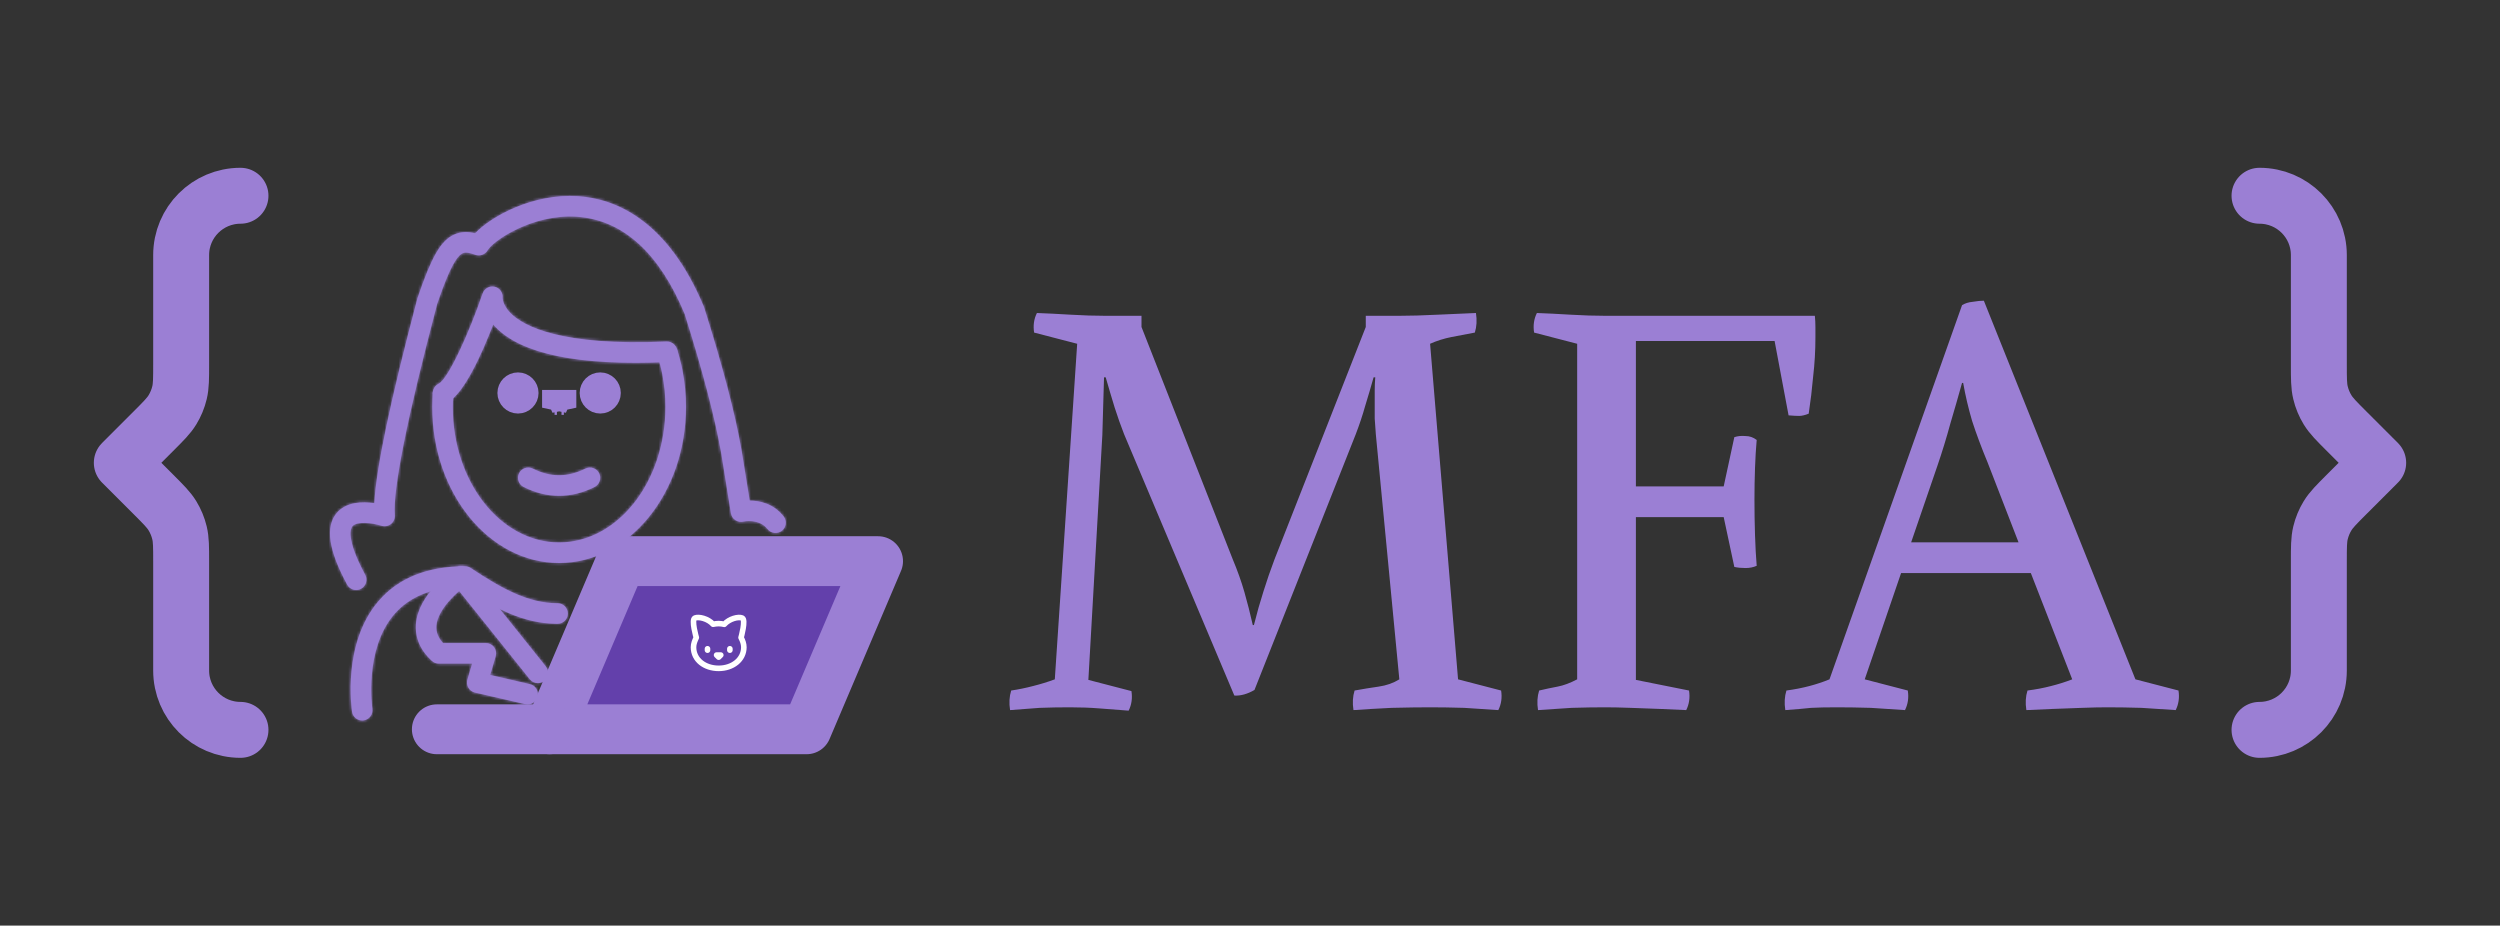 <svg width="894" height="331" viewBox="0 0 894 331" fill="none" xmlns="http://www.w3.org/2000/svg">
<rect x="0" y="0" width="894" height="331" fill="#333333" stroke="none"/>
<path d="M86 261C74.279 261 64.778 251.499 64.778 239.778V200.787C64.778 195.596 64.778 193.001 64.191 190.558C63.671 188.393 62.814 186.323 61.651 184.424C60.338 182.283 58.502 180.447 54.832 176.776L43.556 165.5L54.832 154.224C58.502 150.553 60.338 148.717 61.651 146.576C62.814 144.677 63.671 142.607 64.191 140.441C64.778 137.999 64.778 135.404 64.778 130.213V91.222C64.778 79.501 74.279 70 86 70" stroke="#9B7FD4" stroke-width="20" stroke-linecap="round" stroke-linejoin="round"/>
<path d="M214.648 137.63C216.244 137.63 217.545 138.932 217.545 140.528C217.545 142.126 216.246 143.425 214.648 143.425C213.05 143.425 211.751 142.126 211.75 140.528C211.75 138.932 213.052 137.63 214.648 137.63Z" fill="#9B7FD4" stroke="#9B7FD4" stroke-width="8.914"/>
<path d="M185.23 137.63C186.827 137.63 188.128 138.932 188.128 140.528C188.128 142.126 186.828 143.425 185.23 143.425C183.633 143.425 182.333 142.126 182.333 140.528C182.333 138.932 183.634 137.63 185.23 137.63Z" fill="#9B7FD4" stroke="#9B7FD4" stroke-width="8.914"/>
<mask id="path-4-inside-1_37_2" fill="white">
<path d="M199.939 177.309C195.703 177.309 191.467 176.257 187.263 174.154C185.445 173.246 184.709 171.037 185.618 169.22C186.525 167.405 188.729 166.667 190.552 167.575C196.869 170.735 203.009 170.735 209.326 167.575C211.145 166.667 213.351 167.405 214.26 169.22C215.168 171.037 214.432 173.246 212.615 174.154C208.41 176.257 204.174 177.309 199.939 177.309Z"/>
</mask>
<path d="M199.939 177.309C195.703 177.309 191.467 176.257 187.263 174.154C185.445 173.246 184.709 171.037 185.618 169.22C186.525 167.405 188.729 166.667 190.552 167.575C196.869 170.735 203.009 170.735 209.326 167.575C211.145 166.667 213.351 167.405 214.26 169.22C215.168 171.037 214.432 173.246 212.615 174.154C208.41 176.257 204.174 177.309 199.939 177.309Z" fill="#9B7FD4"/>
<path d="M187.263 174.154L191.249 166.182L191.249 166.182L187.263 174.154ZM185.618 169.22L193.59 173.207L193.592 173.203L185.618 169.22ZM190.552 167.575L194.54 159.604L194.528 159.597L190.552 167.575ZM209.326 167.575L205.343 159.601L205.338 159.604L209.326 167.575ZM214.26 169.22L222.233 165.234L222.231 165.231L214.26 169.22ZM212.615 174.154L216.601 182.127L216.602 182.127L212.615 174.154ZM199.939 177.309V168.395C197.229 168.395 194.35 167.732 191.249 166.182L187.263 174.154L183.276 182.127C188.585 184.781 194.177 186.223 199.939 186.223V177.309ZM187.263 174.154L191.249 166.182C193.834 167.474 194.884 170.62 193.59 173.207L185.618 169.22L177.645 165.233C174.534 171.454 177.056 179.017 183.276 182.127L187.263 174.154ZM185.618 169.22L193.592 173.203C192.297 175.797 189.149 176.836 186.576 175.553L190.552 167.575L194.528 159.597C188.31 156.498 180.752 159.013 177.643 165.237L185.618 169.22ZM190.552 167.575L186.564 175.547C195.391 179.963 204.487 179.963 213.314 175.547L209.326 167.575L205.338 159.604C201.531 161.508 198.346 161.508 194.54 159.604L190.552 167.575ZM209.326 167.575L213.308 175.55C210.722 176.841 207.58 175.79 206.289 173.21L214.26 169.22L222.231 165.231C219.122 159.019 211.567 156.493 205.343 159.601L209.326 167.575ZM214.26 169.22L206.287 173.206C204.994 170.62 206.043 167.475 208.628 166.182L212.615 174.154L216.602 182.127C222.821 179.016 225.342 171.454 222.233 165.234L214.26 169.22ZM212.615 174.154L208.629 166.182C205.527 167.732 202.648 168.395 199.939 168.395V177.309V186.223C205.701 186.223 211.292 184.781 216.601 182.127L212.615 174.154Z" fill="#9B7FD4" mask="url(#path-4-inside-1_37_2)"/>
<mask id="path-6-inside-2_37_2" fill="white">
<path d="M199.94 201.327C174.921 201.327 154.567 176.298 154.567 145.532C154.567 143.749 154.635 141.986 154.769 140.248L162.101 140.808C161.983 142.363 161.922 143.939 161.922 145.532C161.922 172.244 178.976 193.973 199.94 193.973C220.901 193.973 237.954 172.244 237.954 145.532C237.954 141.576 237.581 137.655 236.845 133.875C236.389 131.525 235.782 129.195 235.046 126.945L242.034 124.654C242.867 127.193 243.549 129.823 244.063 132.472C244.889 136.711 245.309 141.106 245.309 145.532C245.309 176.298 224.955 201.327 199.94 201.327Z"/>
</mask>
<path d="M199.94 201.327C174.921 201.327 154.567 176.298 154.567 145.532C154.567 143.749 154.635 141.986 154.769 140.248L162.101 140.808C161.983 142.363 161.922 143.939 161.922 145.532C161.922 172.244 178.976 193.973 199.94 193.973C220.901 193.973 237.954 172.244 237.954 145.532C237.954 141.576 237.581 137.655 236.845 133.875C236.389 131.525 235.782 129.195 235.046 126.945L242.034 124.654C242.867 127.193 243.549 129.823 244.063 132.472C244.889 136.711 245.309 141.106 245.309 145.532C245.309 176.298 224.955 201.327 199.94 201.327Z" fill="#9B7FD4"/>
<path d="M154.769 140.248L155.448 131.36L146.561 130.681L145.881 139.567L154.769 140.248ZM162.101 140.808L170.989 141.485L171.666 132.599L162.781 131.92L162.101 140.808ZM236.845 133.875L228.094 135.573L228.096 135.58L236.845 133.875ZM235.046 126.945L232.269 118.475L223.804 121.25L226.574 129.716L235.046 126.945ZM242.034 124.654L250.503 121.874L247.724 113.408L239.257 116.184L242.034 124.654ZM244.063 132.472L235.312 134.169L235.314 134.176L244.063 132.472ZM199.94 201.327V192.414C181.478 192.414 163.481 173.186 163.481 145.532H154.567H145.654C145.654 179.41 168.364 210.241 199.94 210.241V201.327ZM154.567 145.532H163.481C163.481 143.976 163.541 142.44 163.656 140.928L154.769 140.248L145.881 139.567C145.73 141.532 145.654 143.523 145.654 145.532H154.567ZM154.769 140.248L154.089 149.136L161.422 149.696L162.101 140.808L162.781 131.92L155.448 131.36L154.769 140.248ZM162.101 140.808L153.213 140.131C153.078 141.909 153.008 143.712 153.008 145.532H161.922H170.836C170.836 144.167 170.888 142.816 170.989 141.485L162.101 140.808ZM161.922 145.532H153.008C153.008 175.034 172.162 202.887 199.94 202.887V193.973V185.059C185.789 185.059 170.836 169.453 170.836 145.532H161.922ZM199.94 193.973V202.887C227.715 202.887 246.868 175.033 246.868 145.532H237.954H229.041C229.041 169.454 214.087 185.059 199.94 185.059V193.973ZM237.954 145.532H246.868C246.868 141.02 246.443 136.527 245.594 132.171L236.845 133.875L228.096 135.58C228.72 138.783 229.041 142.133 229.041 145.532H237.954ZM236.845 133.875L245.596 132.178C245.068 129.46 244.368 126.771 243.518 124.173L235.046 126.945L226.574 129.716C227.196 131.618 227.71 133.59 228.094 135.573L236.845 133.875ZM235.046 126.945L237.822 135.415L244.811 133.124L242.034 124.654L239.257 116.184L232.269 118.475L235.046 126.945ZM242.034 124.654L233.565 127.434C234.28 129.612 234.869 131.881 235.312 134.169L244.063 132.472L252.814 130.774C252.23 127.765 251.454 124.773 250.503 121.874L242.034 124.654ZM244.063 132.472L235.314 134.176C236.028 137.841 236.395 141.665 236.395 145.532H245.309H254.223C254.223 140.547 253.75 135.58 252.812 130.767L244.063 132.472ZM245.309 145.532H236.395C236.395 173.187 218.398 192.414 199.94 192.414V201.327V210.241C231.512 210.241 254.223 179.409 254.223 145.532H245.309Z" fill="#9B7FD4" mask="url(#path-6-inside-2_37_2)"/>
<path d="M201.638 143.898V145.783L200.788 143.898H201.638ZM199.155 143.898L198.306 145.781V143.898H199.155Z" fill="#9B7FD4" stroke="#9B7FD4" stroke-width="8.914"/>
<mask id="path-9-inside-3_37_2" fill="white">
<path d="M158.442 144.205C157.077 144.207 155.766 143.444 155.131 142.135C154.244 140.309 155.005 138.108 156.833 137.221C160.241 135.565 167.732 119.189 172.59 104.932C173.197 103.156 175.039 102.131 176.871 102.53C178.699 102.937 179.93 104.657 179.726 106.521C179.729 106.521 179.665 109.044 182.695 112.071C187.188 116.555 200.424 123.828 238.363 122.13C240.356 122.038 242.112 123.609 242.202 125.64C242.292 127.669 240.723 129.387 238.694 129.477C206.971 130.902 186.222 126.607 176.989 116.748C176.774 116.519 176.565 116.287 176.372 116.057C172.346 126.485 165.861 141.011 160.043 143.835C159.526 144.087 158.98 144.205 158.442 144.205Z"/>
</mask>
<path d="M158.442 144.205C157.077 144.207 155.766 143.444 155.131 142.135C154.244 140.309 155.005 138.108 156.833 137.221C160.241 135.565 167.732 119.189 172.59 104.932C173.197 103.156 175.039 102.131 176.871 102.53C178.699 102.937 179.93 104.657 179.726 106.521C179.729 106.521 179.665 109.044 182.695 112.071C187.188 116.555 200.424 123.828 238.363 122.13C240.356 122.038 242.112 123.609 242.202 125.64C242.292 127.669 240.723 129.387 238.694 129.477C206.971 130.902 186.222 126.607 176.989 116.748C176.774 116.519 176.565 116.287 176.372 116.057C172.346 126.485 165.861 141.011 160.043 143.835C159.526 144.087 158.98 144.205 158.442 144.205Z" fill="#9B7FD4"/>
<path d="M158.442 144.205L158.442 135.292L158.43 135.292L158.442 144.205ZM155.131 142.135L163.149 138.241L163.149 138.241L155.131 142.135ZM156.833 137.221L160.724 145.24L160.727 145.239L156.833 137.221ZM172.59 104.932L164.155 102.05L164.153 102.057L172.59 104.932ZM176.871 102.53L178.81 93.829L178.788 93.825L178.766 93.82L176.871 102.53ZM179.726 106.521L170.865 105.549L169.78 115.435H179.726V106.521ZM182.695 112.071L176.396 118.378L176.399 118.38L182.695 112.071ZM238.363 122.13L238.762 131.034L238.772 131.034L238.363 122.13ZM242.202 125.64L233.297 126.033L233.297 126.034L242.202 125.64ZM238.694 129.477L238.3 120.572L238.293 120.572L238.694 129.477ZM176.989 116.748L170.481 122.84L170.483 122.841L176.989 116.748ZM176.372 116.057L183.186 110.311L173.479 98.799L168.056 112.847L176.372 116.057ZM160.043 143.835L156.15 135.817L156.144 135.82L160.043 143.835ZM158.442 144.205L158.43 135.292C160.36 135.289 162.238 136.367 163.149 138.241L155.131 142.135L147.112 146.029C149.294 150.521 153.794 153.125 158.454 153.119L158.442 144.205ZM155.131 142.135L163.149 138.241C164.412 140.842 163.329 143.976 160.724 145.24L156.833 137.221L152.942 129.201C146.681 132.239 144.075 139.776 147.113 146.029L155.131 142.135ZM156.833 137.221L160.727 145.239C162.851 144.207 164.313 142.617 165.073 141.725C165.988 140.652 166.831 139.437 167.586 138.242C169.105 135.837 170.682 132.843 172.211 129.644C175.285 123.209 178.5 115.224 181.028 107.807L172.59 104.932L164.153 102.057C161.822 108.897 158.863 116.228 156.124 121.959C154.747 124.843 153.509 127.145 152.513 128.722C152.01 129.518 151.671 129.966 151.505 130.161C151.185 130.537 151.667 129.82 152.938 129.203L156.833 137.221ZM172.59 104.932L181.025 107.814C180.151 110.372 177.517 111.793 174.975 111.24L176.871 102.53L178.766 93.82C172.562 92.469 166.243 95.941 164.155 102.05L172.59 104.932ZM176.871 102.53L174.931 111.23C172.323 110.649 170.574 108.201 170.865 105.549L179.726 106.521L188.586 107.493C189.286 101.113 185.074 95.226 178.81 93.829L176.871 102.53ZM179.726 106.521V115.435C175.66 114.453 171.815 110.629 171.306 109.447C171.152 108.96 170.973 108.207 170.927 107.948C170.86 107.537 170.838 107.211 170.835 107.155C170.82 106.957 170.816 106.8 170.816 106.786C170.814 106.739 170.814 106.703 170.814 106.693C170.813 106.686 170.813 106.68 170.813 106.677C170.813 106.674 170.813 106.671 170.813 106.671C170.813 106.667 170.813 106.683 170.814 106.699C170.814 106.718 170.815 106.741 170.815 106.767C170.818 106.877 170.823 107.013 170.832 107.17C170.851 107.483 170.886 107.849 170.946 108.261C171.068 109.087 171.291 110.077 171.688 111.179C172.495 113.421 173.948 115.933 176.396 118.378L182.695 112.071L188.994 105.764C188.412 105.182 188.382 104.918 188.463 105.143C188.496 105.236 188.545 105.405 188.584 105.664C188.602 105.792 188.618 105.938 188.628 106.1C188.633 106.183 188.636 106.261 188.637 106.333C188.638 106.366 188.639 106.395 188.638 106.386C188.638 106.384 188.638 106.372 188.638 106.357C188.638 106.346 188.637 106.308 188.636 106.26C188.635 106.245 188.631 106.086 188.617 105.888C188.613 105.832 188.591 105.505 188.524 105.094C188.478 104.835 188.299 104.082 188.145 103.595C187.636 102.413 183.792 98.589 179.726 97.607V106.521ZM182.695 112.071L176.399 118.38C183.633 125.6 200.147 132.763 238.762 131.034L238.363 122.13L237.965 113.225C200.702 114.893 190.743 107.509 188.992 105.762L182.695 112.071ZM238.363 122.13L238.772 131.034C235.893 131.166 233.427 128.977 233.297 126.033L242.202 125.64L251.107 125.246C250.798 118.241 244.82 112.91 237.954 113.225L238.363 122.13ZM242.202 125.64L233.297 126.034C233.17 123.156 235.399 120.7 238.3 120.572L238.694 129.477L239.087 138.382C246.046 138.074 251.414 132.181 251.107 125.246L242.202 125.64ZM238.694 129.477L238.293 120.572C222.841 121.266 210.528 120.539 201.21 118.615C191.765 116.665 186.326 113.679 183.495 110.655L176.989 116.748L170.483 122.841C176.884 129.677 186.437 133.768 197.605 136.074C208.9 138.406 222.823 139.113 239.094 138.381L238.694 129.477ZM176.989 116.748L183.497 110.657C183.356 110.507 183.256 110.393 183.186 110.311L176.372 116.057L169.557 121.803C169.875 122.18 170.191 122.53 170.481 122.84L176.989 116.748ZM176.372 116.057L168.056 112.847C166.097 117.921 163.626 123.76 161.034 128.567C159.734 130.976 158.514 132.919 157.436 134.311C156.227 135.871 155.75 136.011 156.15 135.817L160.043 143.835L163.936 151.854C167.245 150.248 169.76 147.512 171.529 145.229C173.429 142.777 175.173 139.907 176.725 137.029C179.836 131.259 182.62 124.622 184.687 119.267L176.372 116.057ZM160.043 143.835L156.144 135.82C156.871 135.466 157.663 135.292 158.442 135.292V144.205V153.119C160.298 153.119 162.18 152.708 163.942 151.851L160.043 143.835Z" fill="#9B7FD4" mask="url(#path-9-inside-3_37_2)"/>
<mask id="path-11-inside-4_37_2" fill="white">
<path d="M127.376 210.995C126.069 210.995 124.805 210.298 124.14 209.07C117.482 196.774 116.254 188.404 120.381 183.473C123.799 179.394 129.653 179.308 133.854 179.914C134.511 167.414 139.589 143.313 149.274 106.659C154.312 91.852 157.566 86.184 162.248 83.951C164.891 82.693 167.559 82.84 169.904 83.409C175.671 77.344 190.506 69.121 206.705 70.159C220.118 71.051 238.823 78.655 251.765 109.821C258.448 130.927 262.93 148.078 265.199 161.094C265.458 162.588 267.192 173.383 268.094 178.999C271.566 179.031 276.615 180.008 280.231 184.658C281.481 186.263 281.19 188.572 279.589 189.819C277.983 191.075 275.678 190.774 274.428 189.176C271.43 185.319 265.914 186.511 265.86 186.533C264.869 186.773 263.817 186.583 262.962 186.016C262.107 185.448 261.533 184.551 261.371 183.538C261.371 183.538 258.304 164.376 257.953 162.354C255.741 149.66 251.338 132.833 244.864 112.339C235.742 90.417 222.703 78.594 206.217 77.497C190.485 76.475 176.422 86.015 174.389 89.511C173.492 91.053 171.61 91.721 169.94 91.114C167.146 90.085 166.083 90.27 165.412 90.591C162.36 92.046 159.099 100.605 156.309 108.786C145.604 149.344 140.49 174.815 141.191 184.238C141.284 185.463 140.756 186.655 139.787 187.409C138.817 188.167 137.528 188.382 136.368 188.001C133.014 186.913 127.548 186.364 126.015 188.199C125.53 188.784 123.458 192.368 130.608 205.565C131.574 207.353 130.909 209.583 129.125 210.553C128.568 210.851 127.968 210.995 127.376 210.995Z"/>
</mask>
<path d="M127.376 210.995C126.069 210.995 124.805 210.298 124.14 209.07C117.482 196.774 116.254 188.404 120.381 183.473C123.799 179.394 129.653 179.308 133.854 179.914C134.511 167.414 139.589 143.313 149.274 106.659C154.312 91.852 157.566 86.184 162.248 83.951C164.891 82.693 167.559 82.84 169.904 83.409C175.671 77.344 190.506 69.121 206.705 70.159C220.118 71.051 238.823 78.655 251.765 109.821C258.448 130.927 262.93 148.078 265.199 161.094C265.458 162.588 267.192 173.383 268.094 178.999C271.566 179.031 276.615 180.008 280.231 184.658C281.481 186.263 281.19 188.572 279.589 189.819C277.983 191.075 275.678 190.774 274.428 189.176C271.43 185.319 265.914 186.511 265.86 186.533C264.869 186.773 263.817 186.583 262.962 186.016C262.107 185.448 261.533 184.551 261.371 183.538C261.371 183.538 258.304 164.376 257.953 162.354C255.741 149.66 251.338 132.833 244.864 112.339C235.742 90.417 222.703 78.594 206.217 77.497C190.485 76.475 176.422 86.015 174.389 89.511C173.492 91.053 171.61 91.721 169.94 91.114C167.146 90.085 166.083 90.27 165.412 90.591C162.36 92.046 159.099 100.605 156.309 108.786C145.604 149.344 140.49 174.815 141.191 184.238C141.284 185.463 140.756 186.655 139.787 187.409C138.817 188.167 137.528 188.382 136.368 188.001C133.014 186.913 127.548 186.364 126.015 188.199C125.53 188.784 123.458 192.368 130.608 205.565C131.574 207.353 130.909 209.583 129.125 210.553C128.568 210.851 127.968 210.995 127.376 210.995Z" fill="#9B7FD4"/>
<path d="M124.14 209.07L131.981 204.83L131.979 204.825L124.14 209.07ZM120.381 183.473L113.549 177.748L113.545 177.752L120.381 183.473ZM133.854 179.914L132.58 188.737L142.243 190.132L142.756 180.382L133.854 179.914ZM149.274 106.659L140.835 103.788L140.735 104.082L140.656 104.382L149.274 106.659ZM162.248 83.951L158.416 75.903L158.413 75.905L162.248 83.951ZM169.904 83.409L167.802 92.072L172.812 93.288L176.364 89.552L169.904 83.409ZM206.705 70.159L207.297 61.265L207.286 61.264L207.275 61.263L206.705 70.159ZM251.765 109.821L260.263 107.131L260.146 106.761L259.997 106.403L251.765 109.821ZM265.199 161.094L273.982 159.574L273.98 159.563L265.199 161.094ZM268.094 178.999L259.292 180.411L260.485 187.842L268.01 187.912L268.094 178.999ZM280.231 184.658L273.195 190.13L273.198 190.135L280.231 184.658ZM279.589 189.819L274.115 182.783L274.104 182.792L274.093 182.8L279.589 189.819ZM274.428 189.176L267.391 194.647L267.399 194.656L267.406 194.666L274.428 189.176ZM265.86 186.533L267.965 195.194L268.561 195.049L269.132 194.824L265.86 186.533ZM261.371 183.538L270.173 182.132L270.173 182.129L261.371 183.538ZM257.953 162.354L266.734 160.826L266.734 160.824L257.953 162.354ZM244.864 112.339L253.363 109.654L253.245 109.278L253.093 108.915L244.864 112.339ZM206.217 77.497L206.809 68.603L206.795 68.602L206.217 77.497ZM174.389 89.511L182.093 93.995L182.096 93.991L174.389 89.511ZM169.94 91.114L166.86 99.479L166.878 99.485L166.896 99.492L169.94 91.114ZM165.412 90.591L169.246 98.638L169.253 98.635L169.26 98.632L165.412 90.591ZM156.309 108.786L147.872 105.908L147.77 106.206L147.69 106.511L156.309 108.786ZM141.191 184.238L132.301 184.898L132.302 184.907L132.303 184.916L141.191 184.238ZM139.787 187.409L134.313 180.374L134.305 180.38L134.298 180.386L139.787 187.409ZM136.368 188.001L139.15 179.533L139.134 179.528L139.119 179.523L136.368 188.001ZM126.015 188.199L119.174 182.484L119.162 182.498L119.15 182.513L126.015 188.199ZM130.608 205.565L138.45 201.328L138.445 201.319L130.608 205.565ZM129.125 210.553L133.332 218.412L133.356 218.399L133.38 218.386L129.125 210.553ZM127.376 210.995V202.081C129.203 202.081 131.023 203.058 131.981 204.83L124.14 209.07L116.3 213.309C118.586 217.538 122.934 219.909 127.376 219.909V210.995ZM124.14 209.07L131.979 204.825C128.87 199.085 127.441 194.977 127.036 192.214C126.841 190.892 126.917 190.106 127.003 189.707C127.077 189.366 127.165 189.255 127.216 189.194L120.381 183.473L113.545 177.752C109.364 182.748 108.531 188.907 109.397 194.805C110.239 200.534 112.752 206.759 116.302 213.314L124.14 209.07ZM120.381 183.473L127.212 189.198C127.233 189.174 127.446 188.89 128.476 188.696C129.576 188.488 131.022 188.511 132.58 188.737L133.854 179.914L135.128 171.092C130.646 170.445 120.253 169.747 113.549 177.748L120.381 183.473ZM133.854 179.914L142.756 180.382C143.356 168.958 148.164 145.751 157.892 108.936L149.274 106.659L140.656 104.382C131.013 140.874 125.666 165.87 124.953 179.446L133.854 179.914ZM149.274 106.659L157.712 109.531C160.204 102.208 162.054 97.775 163.632 95.015C165.119 92.416 165.932 92.07 166.084 91.998L162.248 83.951L158.413 75.905C153.882 78.065 150.727 81.67 148.157 86.165C145.678 90.499 143.382 96.303 140.835 103.788L149.274 106.659ZM162.248 83.951L166.08 91.999C166.19 91.948 166.309 91.911 166.529 91.902C166.786 91.892 167.193 91.924 167.802 92.072L169.904 83.409L172.007 74.747C168.539 73.906 163.579 73.445 158.416 75.903L162.248 83.951ZM169.904 83.409L176.364 89.552C178.213 87.607 182.241 84.669 187.816 82.351C193.294 80.073 199.678 78.64 206.135 79.054L206.705 70.159L207.275 61.263C197.533 60.639 188.401 62.8 180.97 65.89C173.635 68.941 167.363 73.147 163.445 77.267L169.904 83.409ZM206.705 70.159L206.114 79.053C211.369 79.402 217.698 81.05 224.104 85.798C230.534 90.565 237.552 98.837 243.533 113.24L251.765 109.821L259.997 106.403C253.036 89.64 244.23 78.526 234.72 71.476C225.184 64.407 215.454 61.807 207.297 61.265L206.705 70.159ZM251.765 109.821L243.267 112.512C249.896 133.448 254.246 150.171 256.418 162.625L265.199 161.094L273.98 159.563C271.613 145.985 267 128.407 260.263 107.131L251.765 109.821ZM265.199 161.094L256.416 162.614C256.662 164.037 258.383 174.741 259.292 180.411L268.094 178.999L276.895 177.586C276.002 172.024 274.253 161.139 273.982 159.574L265.199 161.094ZM268.094 178.999L268.01 187.912C270.076 187.931 271.917 188.487 273.195 190.13L280.231 184.658L287.268 179.187C281.313 171.529 273.057 170.131 268.177 170.085L268.094 178.999ZM280.231 184.658L273.198 190.135C271.419 187.85 271.835 184.557 274.115 182.783L279.589 189.819L285.062 196.854C290.546 192.587 291.543 184.677 287.264 179.182L280.231 184.658ZM279.589 189.819L274.093 182.8C276.424 180.975 279.711 181.461 281.45 183.685L274.428 189.176L267.406 194.666C271.644 200.086 279.543 201.175 285.084 196.837L279.589 189.819ZM274.428 189.176L281.465 183.705C277.919 179.143 273.056 177.853 269.954 177.533C268.355 177.368 266.96 177.425 265.954 177.521C265.442 177.57 265.001 177.632 264.648 177.691C264.473 177.72 264.308 177.75 264.157 177.781C264.084 177.796 263.996 177.815 263.898 177.837C263.854 177.847 263.775 177.865 263.679 177.89C263.634 177.901 263.547 177.923 263.439 177.954C263.385 177.969 263.296 177.995 263.187 178.029C263.107 178.054 262.876 178.127 262.588 178.241L265.86 186.533L269.132 194.824C268.844 194.938 268.614 195.01 268.535 195.035C268.427 195.07 268.339 195.095 268.286 195.11C268.18 195.14 268.096 195.161 268.054 195.172C267.965 195.194 267.896 195.21 267.863 195.218C267.79 195.234 267.736 195.246 267.707 195.252C267.644 195.264 267.607 195.271 267.593 195.273C267.564 195.278 267.586 195.273 267.646 195.268C267.783 195.255 267.965 195.25 268.127 195.267C268.295 195.284 268.273 195.307 268.121 195.237C267.923 195.146 267.628 194.952 267.391 194.647L274.428 189.176ZM265.86 186.533L263.755 177.871C265.221 177.515 266.713 177.807 267.892 178.59L262.962 186.016L258.032 193.442C260.92 195.359 264.517 196.032 267.965 195.194L265.86 186.533ZM262.962 186.016L267.892 178.59C269.126 179.408 269.945 180.7 270.173 182.132L261.371 183.538L252.569 184.944C253.121 188.401 255.089 191.488 258.032 193.442L262.962 186.016ZM261.371 183.538C270.173 182.129 270.173 182.129 270.173 182.129C270.173 182.129 270.173 182.129 270.173 182.128C270.173 182.128 270.173 182.127 270.172 182.126C270.172 182.123 270.171 182.12 270.171 182.115C270.169 182.106 270.167 182.092 270.164 182.074C270.158 182.038 270.15 181.984 270.138 181.913C270.116 181.772 270.083 181.565 270.04 181.301C269.956 180.773 269.835 180.016 269.688 179.101C269.395 177.273 269 174.813 268.595 172.289C267.792 167.296 266.923 161.911 266.734 160.826L257.953 162.354L249.171 163.883C249.334 164.819 250.174 170.026 250.993 175.119C251.398 177.639 251.792 180.096 252.085 181.923C252.232 182.837 252.353 183.593 252.437 184.12C252.479 184.384 252.513 184.591 252.535 184.731C252.546 184.802 252.555 184.855 252.561 184.892C252.564 184.91 252.566 184.924 252.567 184.933C252.568 184.937 252.569 184.941 252.569 184.943C252.569 184.944 252.569 184.945 252.569 184.946C252.569 184.946 252.569 184.946 252.57 184.946C252.57 184.946 252.57 184.947 261.371 183.538ZM257.953 162.354L266.734 160.824C264.424 147.568 259.89 130.312 253.363 109.654L244.864 112.339L236.364 115.024C242.786 135.353 247.057 151.753 249.171 163.884L257.953 162.354ZM244.864 112.339L253.093 108.915C243.332 85.455 228.102 70.02 206.809 68.603L206.217 77.497L205.625 86.391C217.304 87.168 228.153 95.38 236.634 115.763L244.864 112.339ZM206.217 77.497L206.795 68.602C197.025 67.967 188.058 70.603 181.376 73.742C178.006 75.325 175.054 77.111 172.703 78.852C170.663 80.362 168.151 82.506 166.683 85.031L174.389 89.511L182.096 93.991C181.644 94.767 181.652 94.408 183.312 93.178C184.661 92.179 186.59 90.989 188.955 89.878C193.746 87.627 199.677 86.005 205.639 86.392L206.217 77.497ZM174.389 89.511L166.686 85.027C167.982 82.8 170.647 81.887 172.985 82.736L169.94 91.114L166.896 99.492C172.573 101.554 179.002 99.306 182.093 93.995L174.389 89.511ZM169.94 91.114L173.021 82.749C169.426 81.426 165.492 80.671 161.564 82.551L165.412 90.591L169.26 98.632C168.861 98.823 168.335 99.021 167.719 99.141C167.128 99.257 166.649 99.262 166.343 99.244C165.831 99.213 165.881 99.118 166.86 99.479L169.94 91.114ZM165.412 90.591L161.578 82.544C158.631 83.948 156.757 86.379 155.744 87.855C154.566 89.572 153.545 91.535 152.671 93.427C150.915 97.226 149.276 101.791 147.872 105.908L156.309 108.786L164.745 111.663C166.131 107.6 167.518 103.795 168.853 100.906C169.525 99.453 170.065 98.493 170.444 97.94C170.989 97.147 170.666 97.962 169.246 98.638L165.412 90.591ZM156.309 108.786L147.69 106.511C142.317 126.87 138.312 143.571 135.733 156.436C133.23 168.923 131.848 178.796 132.301 184.898L141.191 184.238L150.08 183.578C149.833 180.257 150.658 172.683 153.213 159.94C155.692 147.573 159.596 131.259 164.927 111.06L156.309 108.786ZM141.191 184.238L132.303 184.916C132.169 183.158 132.924 181.454 134.313 180.374L139.787 187.409L145.26 194.444C148.588 191.855 150.399 187.767 150.078 183.56L141.191 184.238ZM139.787 187.409L134.298 180.386C135.703 179.287 137.523 178.999 139.15 179.533L136.368 188.001L133.586 196.47C137.532 197.766 141.93 197.047 145.276 194.432L139.787 187.409ZM136.368 188.001L139.119 179.523C136.671 178.729 133.607 178.157 130.707 178.092C129.255 178.06 127.49 178.145 125.704 178.579C124.074 178.975 121.309 179.929 119.174 182.484L126.015 188.199L132.855 193.914C132.14 194.77 131.389 195.258 130.896 195.516C130.408 195.772 130.043 195.871 129.912 195.903C129.686 195.958 129.784 195.904 130.311 195.915C130.783 195.926 131.378 195.984 132.019 196.096C132.66 196.208 133.219 196.351 133.617 196.48L136.368 188.001ZM126.015 188.199L119.15 182.513C116.965 185.15 116.072 188.84 116.598 193.218C117.102 197.399 118.929 202.721 122.771 209.811L130.608 205.565L138.445 201.319C135.137 195.212 134.425 192.143 134.298 191.088C134.195 190.228 134.579 191.833 132.879 193.886L126.015 188.199ZM130.608 205.565L122.765 209.802C121.393 207.261 122.34 204.095 124.869 202.721L129.125 210.553L133.38 218.386C139.479 215.072 141.755 207.445 138.45 201.328L130.608 205.565ZM129.125 210.553L124.917 202.695C125.671 202.291 126.518 202.081 127.376 202.081V210.995V219.909C129.419 219.909 131.466 219.411 133.332 218.412L129.125 210.553Z" fill="#9B7FD4" mask="url(#path-11-inside-4_37_2)"/>
<mask id="path-13-inside-5_37_2" fill="white">
<path d="M129.517 257.653C127.735 257.656 126.17 256.356 125.89 254.539C125.739 253.548 122.313 230.149 135.381 214.916C142.451 206.674 152.851 202.498 166.296 202.498C167.021 202.498 167.732 202.713 168.335 203.116C179.963 210.869 189.203 215.684 199.247 215.709H199.39C201.42 215.709 203.064 217.354 203.068 219.383C203.071 221.437 201.448 223.082 199.322 223.064C199.294 223.064 199.272 223.064 199.243 223.064H198.931C198.873 223.064 198.82 223.064 198.762 223.06C187.364 222.902 177.374 217.9 165.204 209.863C154.553 210.071 146.412 213.372 140.986 219.677C130.116 232.314 133.125 253.214 133.158 253.426C133.463 255.43 132.084 257.304 130.077 257.613C129.89 257.641 129.703 257.653 129.517 257.653Z"/>
</mask>
<path d="M129.517 257.653C127.735 257.656 126.17 256.356 125.89 254.539C125.739 253.548 122.313 230.149 135.381 214.916C142.451 206.674 152.851 202.498 166.296 202.498C167.021 202.498 167.732 202.713 168.335 203.116C179.963 210.869 189.203 215.684 199.247 215.709H199.39C201.42 215.709 203.064 217.354 203.068 219.383C203.071 221.437 201.448 223.082 199.322 223.064C199.294 223.064 199.272 223.064 199.243 223.064H198.931C198.873 223.064 198.82 223.064 198.762 223.06C187.364 222.902 177.374 217.9 165.204 209.863C154.553 210.071 146.412 213.372 140.986 219.677C130.116 232.314 133.125 253.214 133.158 253.426C133.463 255.43 132.084 257.304 130.077 257.613C129.89 257.641 129.703 257.653 129.517 257.653Z" fill="#9B7FD4"/>
<path d="M129.517 257.653V248.739H129.508L129.5 248.739L129.517 257.653ZM125.89 254.539L117.078 255.882L117.08 255.896L125.89 254.539ZM135.381 214.916L128.616 209.111L128.615 209.112L135.381 214.916ZM168.335 203.116L163.389 210.531L163.39 210.532L168.335 203.116ZM199.247 215.709L199.225 224.623L199.236 224.623H199.247V215.709ZM203.068 219.383L194.154 219.397L194.154 219.399L203.068 219.383ZM199.322 223.064L199.398 214.15L199.36 214.15H199.322V223.064ZM198.762 223.06L199.329 214.164L199.107 214.15L198.885 214.147L198.762 223.06ZM165.204 209.863L170.116 202.425L167.802 200.897L165.03 200.951L165.204 209.863ZM140.986 219.677L134.23 213.863L134.228 213.865L140.986 219.677ZM133.158 253.426L141.97 252.084L141.969 252.079L133.158 253.426ZM130.077 257.613L131.432 266.423L131.432 266.423L130.077 257.613ZM129.517 257.653L129.5 248.739C132.067 248.734 134.3 250.589 134.7 253.182L125.89 254.539L117.08 255.896C118.039 262.122 123.403 266.578 129.533 266.566L129.517 257.653ZM125.89 254.539L134.702 253.196C134.685 253.086 133.89 247.79 134.551 240.922C135.222 233.944 137.297 226.371 142.146 220.719L135.381 214.916L128.615 209.112C120.396 218.693 117.65 230.437 116.805 239.214C115.95 248.102 116.943 255 117.078 255.882L125.89 254.539ZM135.381 214.916L142.146 220.72C147.129 214.912 154.778 211.412 166.296 211.412V202.498V193.584C150.924 193.584 137.774 198.437 128.616 209.111L135.381 214.916ZM166.296 202.498V211.412C165.261 211.412 164.251 211.106 163.389 210.531L168.335 203.116L173.282 195.7C171.214 194.321 168.781 193.584 166.296 193.584V202.498ZM168.335 203.116L163.39 210.532C175.081 218.327 186.285 224.591 199.225 224.623L199.247 215.709L199.269 206.796C192.121 206.778 184.845 203.41 173.28 195.699L168.335 203.116ZM199.247 215.709V224.623H199.39V215.709V206.796H199.247V215.709ZM199.39 215.709V224.623C196.494 224.623 194.159 222.278 194.154 219.397L203.068 219.383L211.981 219.368C211.97 212.43 206.345 206.796 199.39 206.796V215.709ZM203.068 219.383L194.154 219.399C194.149 216.483 196.576 214.126 199.398 214.15L199.322 223.064L199.247 231.977C206.32 232.037 211.994 226.39 211.981 219.367L203.068 219.383ZM199.322 223.064V214.15C199.322 214.15 199.322 214.15 199.322 214.15C199.322 214.15 199.322 214.15 199.322 214.15C199.322 214.15 199.322 214.15 199.322 214.15C199.322 214.15 199.322 214.15 199.322 214.15C199.322 214.15 199.322 214.15 199.322 214.15C199.322 214.15 199.321 214.15 199.321 214.15C199.321 214.15 199.321 214.15 199.321 214.15C199.321 214.15 199.321 214.15 199.321 214.15C199.321 214.15 199.321 214.15 199.321 214.15C199.321 214.15 199.321 214.15 199.321 214.15C199.321 214.15 199.321 214.15 199.321 214.15C199.321 214.15 199.32 214.15 199.32 214.15C199.32 214.15 199.32 214.15 199.32 214.15C199.32 214.15 199.32 214.15 199.32 214.15C199.32 214.15 199.32 214.15 199.32 214.15C199.32 214.15 199.32 214.15 199.32 214.15C199.32 214.15 199.32 214.15 199.32 214.15C199.32 214.15 199.319 214.15 199.319 214.15C199.319 214.15 199.319 214.15 199.319 214.15C199.319 214.15 199.319 214.15 199.319 214.15C199.319 214.15 199.319 214.15 199.319 214.15C199.319 214.15 199.319 214.15 199.319 214.15C199.319 214.15 199.319 214.15 199.319 214.15C199.319 214.15 199.318 214.15 199.318 214.15C199.318 214.15 199.318 214.15 199.318 214.15C199.318 214.15 199.318 214.15 199.318 214.15C199.318 214.15 199.318 214.15 199.318 214.15C199.318 214.15 199.318 214.15 199.318 214.15C199.318 214.15 199.318 214.15 199.318 214.15C199.318 214.15 199.318 214.15 199.317 214.15C199.317 214.15 199.317 214.15 199.317 214.15C199.317 214.15 199.317 214.15 199.317 214.15C199.317 214.15 199.317 214.15 199.317 214.15C199.317 214.15 199.317 214.15 199.317 214.15C199.317 214.15 199.317 214.15 199.317 214.15C199.317 214.15 199.317 214.15 199.316 214.15C199.316 214.15 199.316 214.15 199.316 214.15C199.316 214.15 199.316 214.15 199.316 214.15C199.316 214.15 199.316 214.15 199.316 214.15C199.316 214.15 199.316 214.15 199.316 214.15C199.316 214.15 199.316 214.15 199.316 214.15C199.316 214.15 199.316 214.15 199.315 214.15C199.315 214.15 199.315 214.15 199.315 214.15C199.315 214.15 199.315 214.15 199.315 214.15C199.315 214.15 199.315 214.15 199.315 214.15C199.315 214.15 199.315 214.15 199.315 214.15C199.315 214.15 199.315 214.15 199.315 214.15C199.315 214.15 199.315 214.15 199.315 214.15C199.314 214.15 199.314 214.15 199.314 214.15C199.314 214.15 199.314 214.15 199.314 214.15C199.314 214.15 199.314 214.15 199.314 214.15C199.314 214.15 199.314 214.15 199.314 214.15C199.314 214.15 199.314 214.15 199.314 214.15C199.314 214.15 199.314 214.15 199.314 214.15C199.314 214.15 199.313 214.15 199.313 214.15C199.313 214.15 199.313 214.15 199.313 214.15C199.313 214.15 199.313 214.15 199.313 214.15C199.313 214.15 199.313 214.15 199.313 214.15C199.313 214.15 199.313 214.15 199.313 214.15C199.313 214.15 199.313 214.15 199.313 214.15C199.313 214.15 199.312 214.15 199.312 214.15C199.312 214.15 199.312 214.15 199.312 214.15C199.312 214.15 199.312 214.15 199.312 214.15C199.312 214.15 199.312 214.15 199.312 214.15C199.312 214.15 199.312 214.15 199.312 214.15C199.312 214.15 199.312 214.15 199.312 214.15C199.312 214.15 199.312 214.15 199.311 214.15C199.311 214.15 199.311 214.15 199.311 214.15C199.311 214.15 199.311 214.15 199.311 214.15C199.311 214.15 199.311 214.15 199.311 214.15C199.311 214.15 199.311 214.15 199.311 214.15C199.311 214.15 199.311 214.15 199.311 214.15C199.311 214.15 199.311 214.15 199.311 214.15C199.31 214.15 199.31 214.15 199.31 214.15C199.31 214.15 199.31 214.15 199.31 214.15C199.31 214.15 199.31 214.15 199.31 214.15C199.31 214.15 199.31 214.15 199.31 214.15C199.31 214.15 199.31 214.15 199.31 214.15C199.31 214.15 199.31 214.15 199.31 214.15C199.31 214.15 199.309 214.15 199.309 214.15C199.309 214.15 199.309 214.15 199.309 214.15C199.309 214.15 199.309 214.15 199.309 214.15C199.309 214.15 199.309 214.15 199.309 214.15C199.309 214.15 199.309 214.15 199.309 214.15C199.309 214.15 199.309 214.15 199.309 214.15C199.309 214.15 199.309 214.15 199.308 214.15C199.308 214.15 199.308 214.15 199.308 214.15C199.308 214.15 199.308 214.15 199.308 214.15C199.308 214.15 199.308 214.15 199.308 214.15C199.308 214.15 199.308 214.15 199.308 214.15C199.308 214.15 199.308 214.15 199.308 214.15C199.308 214.15 199.308 214.15 199.308 214.15C199.308 214.15 199.307 214.15 199.307 214.15C199.307 214.15 199.307 214.15 199.307 214.15C199.307 214.15 199.307 214.15 199.307 214.15C199.307 214.15 199.307 214.15 199.307 214.15C199.307 214.15 199.307 214.15 199.307 214.15C199.307 214.15 199.307 214.15 199.307 214.15C199.307 214.15 199.307 214.15 199.306 214.15C199.306 214.15 199.306 214.15 199.306 214.15C199.306 214.15 199.306 214.15 199.306 214.15C199.306 214.15 199.306 214.15 199.306 214.15C199.306 214.15 199.306 214.15 199.306 214.15C199.306 214.15 199.306 214.15 199.306 214.15C199.306 214.15 199.306 214.15 199.306 214.15C199.305 214.15 199.305 214.15 199.305 214.15C199.305 214.15 199.305 214.15 199.305 214.15C199.305 214.15 199.305 214.15 199.305 214.15C199.305 214.15 199.305 214.15 199.305 214.15C199.305 214.15 199.305 214.15 199.305 214.15C199.305 214.15 199.305 214.15 199.305 214.15C199.305 214.15 199.305 214.15 199.304 214.15C199.304 214.15 199.304 214.15 199.304 214.15C199.304 214.15 199.304 214.15 199.304 214.15C199.304 214.15 199.304 214.15 199.304 214.15C199.304 214.15 199.304 214.15 199.304 214.15C199.304 214.15 199.304 214.15 199.304 214.15C199.304 214.15 199.304 214.15 199.304 214.15C199.303 214.15 199.303 214.15 199.303 214.15C199.303 214.15 199.303 214.15 199.303 214.15C199.303 214.15 199.303 214.15 199.303 214.15C199.303 214.15 199.303 214.15 199.303 214.15C199.303 214.15 199.303 214.15 199.303 214.15C199.303 214.15 199.303 214.15 199.303 214.15C199.303 214.15 199.303 214.15 199.302 214.15C199.302 214.15 199.302 214.15 199.302 214.15C199.302 214.15 199.302 214.15 199.302 214.15C199.302 214.15 199.302 214.15 199.302 214.15C199.302 214.15 199.302 214.15 199.302 214.15C199.302 214.15 199.302 214.15 199.302 214.15C199.302 214.15 199.302 214.15 199.302 214.15C199.301 214.15 199.301 214.15 199.301 214.15C199.301 214.15 199.301 214.15 199.301 214.15C199.301 214.15 199.301 214.15 199.301 214.15C199.301 214.15 199.301 214.15 199.301 214.15C199.301 214.15 199.301 214.15 199.301 214.15C199.301 214.15 199.301 214.15 199.301 214.15C199.301 214.15 199.301 214.15 199.3 214.15C199.3 214.15 199.3 214.15 199.3 214.15C199.3 214.15 199.3 214.15 199.3 214.15C199.3 214.15 199.3 214.15 199.3 214.15C199.3 214.15 199.3 214.15 199.3 214.15C199.3 214.15 199.3 214.15 199.3 214.15C199.3 214.15 199.3 214.15 199.3 214.15C199.3 214.15 199.299 214.15 199.299 214.15C199.299 214.15 199.299 214.15 199.299 214.15C199.299 214.15 199.299 214.15 199.299 214.15C199.299 214.15 199.299 214.15 199.299 214.15C199.299 214.15 199.299 214.15 199.299 214.15C199.299 214.15 199.299 214.15 199.299 214.15C199.299 214.15 199.299 214.15 199.299 214.15C199.298 214.15 199.298 214.15 199.298 214.15C199.298 214.15 199.298 214.15 199.298 214.15C199.298 214.15 199.298 214.15 199.298 214.15C199.298 214.15 199.298 214.15 199.298 214.15C199.298 214.15 199.298 214.15 199.298 214.15C199.298 214.15 199.298 214.15 199.298 214.15C199.298 214.15 199.298 214.15 199.297 214.15C199.297 214.15 199.297 214.15 199.297 214.15C199.297 214.15 199.297 214.15 199.297 214.15C199.297 214.15 199.297 214.15 199.297 214.15C199.297 214.15 199.297 214.15 199.297 214.15C199.297 214.15 199.297 214.15 199.297 214.15C199.297 214.15 199.297 214.15 199.297 214.15C199.297 214.15 199.296 214.15 199.296 214.15C199.296 214.15 199.296 214.15 199.296 214.15C199.296 214.15 199.296 214.15 199.296 214.15C199.296 214.15 199.296 214.15 199.296 214.15C199.296 214.15 199.296 214.15 199.296 214.15C199.296 214.15 199.296 214.15 199.296 214.15C199.296 214.15 199.296 214.15 199.296 214.15C199.295 214.15 199.295 214.15 199.295 214.15C199.295 214.15 199.295 214.15 199.295 214.15C199.295 214.15 199.295 214.15 199.295 214.15C199.295 214.15 199.295 214.15 199.295 214.15C199.295 214.15 199.295 214.15 199.295 214.15C199.295 214.15 199.295 214.15 199.295 214.15C199.295 214.15 199.295 214.15 199.294 214.15C199.294 214.15 199.294 214.15 199.294 214.15C199.294 214.15 199.294 214.15 199.294 214.15C199.294 214.15 199.294 214.15 199.294 214.15C199.294 214.15 199.294 214.15 199.294 214.15C199.294 214.15 199.294 214.15 199.294 214.15C199.294 214.15 199.294 214.15 199.294 214.15C199.294 214.15 199.293 214.15 199.293 214.15C199.293 214.15 199.293 214.15 199.293 214.15C199.293 214.15 199.293 214.15 199.293 214.15C199.293 214.15 199.293 214.15 199.293 214.15C199.293 214.15 199.293 214.15 199.293 214.15C199.293 214.15 199.293 214.15 199.293 214.15C199.293 214.15 199.293 214.15 199.293 214.15C199.292 214.15 199.292 214.15 199.292 214.15C199.292 214.15 199.292 214.15 199.292 214.15C199.292 214.15 199.292 214.15 199.292 214.15C199.292 214.15 199.292 214.15 199.292 214.15C199.292 214.15 199.292 214.15 199.292 214.15C199.292 214.15 199.292 214.15 199.292 214.15C199.292 214.15 199.292 214.15 199.291 214.15C199.291 214.15 199.291 214.15 199.291 214.15C199.291 214.15 199.291 214.15 199.291 214.15C199.291 214.15 199.291 214.15 199.291 214.15C199.291 214.15 199.291 214.15 199.291 214.15C199.291 214.15 199.291 214.15 199.291 214.15C199.291 214.15 199.291 214.15 199.291 214.15C199.291 214.15 199.29 214.15 199.29 214.15C199.29 214.15 199.29 214.15 199.29 214.15C199.29 214.15 199.29 214.15 199.29 214.15C199.29 214.15 199.29 214.15 199.29 214.15C199.29 214.15 199.29 214.15 199.29 214.15C199.29 214.15 199.29 214.15 199.29 214.15C199.29 214.15 199.29 214.15 199.29 214.15C199.289 214.15 199.289 214.15 199.289 214.15C199.289 214.15 199.289 214.15 199.289 214.15C199.289 214.15 199.289 214.15 199.289 214.15C199.289 214.15 199.289 214.15 199.289 214.15C199.289 214.15 199.289 214.15 199.289 214.15C199.289 214.15 199.289 214.15 199.289 214.15C199.289 214.15 199.289 214.15 199.289 214.15C199.288 214.15 199.288 214.15 199.288 214.15C199.288 214.15 199.288 214.15 199.288 214.15C199.288 214.15 199.288 214.15 199.288 214.15C199.288 214.15 199.288 214.15 199.288 214.15C199.288 214.15 199.288 214.15 199.288 214.15C199.288 214.15 199.288 214.15 199.288 214.15C199.288 214.15 199.288 214.15 199.287 214.15C199.287 214.15 199.287 214.15 199.287 214.15C199.287 214.15 199.287 214.15 199.287 214.15C199.287 214.15 199.287 214.15 199.287 214.15C199.287 214.15 199.287 214.15 199.287 214.15C199.287 214.15 199.287 214.15 199.287 214.15C199.287 214.15 199.287 214.15 199.287 214.15C199.287 214.15 199.286 214.15 199.286 214.15C199.286 214.15 199.286 214.15 199.286 214.15C199.286 214.15 199.286 214.15 199.286 214.15C199.286 214.15 199.286 214.15 199.286 214.15C199.286 214.15 199.286 214.15 199.286 214.15C199.286 214.15 199.286 214.15 199.286 214.15C199.286 214.15 199.286 214.15 199.286 214.15C199.286 214.15 199.285 214.15 199.285 214.15C199.285 214.15 199.285 214.15 199.285 214.15C199.285 214.15 199.285 214.15 199.285 214.15C199.285 214.15 199.285 214.15 199.285 214.15C199.285 214.15 199.285 214.15 199.285 214.15C199.285 214.15 199.285 214.15 199.285 214.15C199.285 214.15 199.285 214.15 199.285 214.15C199.284 214.15 199.284 214.15 199.284 214.15C199.284 214.15 199.284 214.15 199.284 214.15C199.284 214.15 199.284 214.15 199.284 214.15C199.284 214.15 199.284 214.15 199.284 214.15C199.284 214.15 199.284 214.15 199.284 214.15C199.284 214.15 199.284 214.15 199.284 214.15C199.284 214.15 199.284 214.15 199.283 214.15C199.283 214.15 199.283 214.15 199.283 214.15C199.283 214.15 199.283 214.15 199.283 214.15C199.283 214.15 199.283 214.15 199.283 214.15C199.283 214.15 199.283 214.15 199.283 214.15C199.283 214.15 199.283 214.15 199.283 214.15C199.283 214.15 199.283 214.15 199.283 214.15C199.283 214.15 199.283 214.15 199.282 214.15C199.282 214.15 199.282 214.15 199.282 214.15C199.282 214.15 199.282 214.15 199.282 214.15C199.282 214.15 199.282 214.15 199.282 214.15C199.282 214.15 199.282 214.15 199.282 214.15C199.282 214.15 199.282 214.15 199.282 214.15C199.282 214.15 199.282 214.15 199.282 214.15C199.282 214.15 199.281 214.15 199.281 214.15C199.281 214.15 199.281 214.15 199.281 214.15C199.281 214.15 199.281 214.15 199.281 214.15C199.281 214.15 199.281 214.15 199.281 214.15C199.281 214.15 199.281 214.15 199.281 214.15C199.281 214.15 199.281 214.15 199.281 214.15C199.281 214.15 199.281 214.15 199.281 214.15C199.28 214.15 199.28 214.15 199.28 214.15C199.28 214.15 199.28 214.15 199.28 214.15C199.28 214.15 199.28 214.15 199.28 214.15C199.28 214.15 199.28 214.15 199.28 214.15C199.28 214.15 199.28 214.15 199.28 214.15C199.28 214.15 199.28 214.15 199.28 214.15C199.28 214.15 199.28 214.15 199.279 214.15C199.279 214.15 199.279 214.15 199.279 214.15C199.279 214.15 199.279 214.15 199.279 214.15C199.279 214.15 199.279 214.15 199.279 214.15C199.279 214.15 199.279 214.15 199.279 214.15C199.279 214.15 199.279 214.15 199.279 214.15C199.279 214.15 199.279 214.15 199.279 214.15C199.279 214.15 199.279 214.15 199.278 214.15C199.278 214.15 199.278 214.15 199.278 214.15C199.278 214.15 199.278 214.15 199.278 214.15C199.278 214.15 199.278 214.15 199.278 214.15C199.278 214.15 199.278 214.15 199.278 214.15C199.278 214.15 199.278 214.15 199.278 214.15C199.278 214.15 199.278 214.15 199.278 214.15C199.278 214.15 199.277 214.15 199.277 214.15C199.277 214.15 199.277 214.15 199.277 214.15C199.277 214.15 199.277 214.15 199.277 214.15C199.277 214.15 199.277 214.15 199.277 214.15C199.277 214.15 199.277 214.15 199.277 214.15C199.277 214.15 199.277 214.15 199.277 214.15C199.277 214.15 199.277 214.15 199.277 214.15C199.276 214.15 199.276 214.15 199.276 214.15C199.276 214.15 199.276 214.15 199.276 214.15C199.276 214.15 199.276 214.15 199.276 214.15C199.276 214.15 199.276 214.15 199.276 214.15C199.276 214.15 199.276 214.15 199.276 214.15C199.276 214.15 199.276 214.15 199.276 214.15C199.276 214.15 199.276 214.15 199.276 214.15C199.275 214.15 199.275 214.15 199.275 214.15C199.275 214.15 199.275 214.15 199.275 214.15C199.275 214.15 199.275 214.15 199.275 214.15C199.275 214.15 199.275 214.15 199.275 214.15C199.275 214.15 199.275 214.15 199.275 214.15C199.275 214.15 199.275 214.15 199.275 214.15C199.275 214.15 199.275 214.15 199.274 214.15C199.274 214.15 199.274 214.15 199.274 214.15C199.274 214.15 199.274 214.15 199.274 214.15C199.274 214.15 199.274 214.15 199.274 214.15C199.274 214.15 199.274 214.15 199.274 214.15C199.274 214.15 199.274 214.15 199.274 214.15C199.274 214.15 199.274 214.15 199.274 214.15C199.274 214.15 199.273 214.15 199.273 214.15C199.273 214.15 199.273 214.15 199.273 214.15C199.273 214.15 199.273 214.15 199.273 214.15C199.273 214.15 199.273 214.15 199.273 214.15C199.273 214.15 199.273 214.15 199.273 214.15C199.273 214.15 199.273 214.15 199.273 214.15C199.273 214.15 199.273 214.15 199.273 214.15C199.272 214.15 199.272 214.15 199.272 214.15C199.272 214.15 199.272 214.15 199.272 214.15C199.272 214.15 199.272 214.15 199.272 214.15C199.272 214.15 199.272 214.15 199.272 214.15C199.272 214.15 199.272 214.15 199.272 214.15C199.272 214.15 199.272 214.15 199.272 214.15C199.272 214.15 199.272 214.15 199.271 214.15C199.271 214.15 199.271 214.15 199.271 214.15C199.271 214.15 199.271 214.15 199.271 214.15C199.271 214.15 199.271 214.15 199.271 214.15C199.271 214.15 199.271 214.15 199.271 214.15C199.271 214.15 199.271 214.15 199.271 214.15C199.271 214.15 199.271 214.15 199.271 214.15C199.271 214.15 199.27 214.15 199.27 214.15C199.27 214.15 199.27 214.15 199.27 214.15C199.27 214.15 199.27 214.15 199.27 214.15C199.27 214.15 199.27 214.15 199.27 214.15C199.27 214.15 199.27 214.15 199.27 214.15C199.27 214.15 199.27 214.15 199.27 214.15C199.27 214.15 199.27 214.15 199.27 214.15C199.269 214.15 199.269 214.15 199.269 214.15C199.269 214.15 199.269 214.15 199.269 214.15C199.269 214.15 199.269 214.15 199.269 214.15C199.269 214.15 199.269 214.15 199.269 214.15C199.269 214.15 199.269 214.15 199.269 214.15C199.269 214.15 199.269 214.15 199.269 214.15C199.269 214.15 199.269 214.15 199.268 214.15C199.268 214.15 199.268 214.15 199.268 214.15C199.268 214.15 199.268 214.15 199.268 214.15C199.268 214.15 199.268 214.15 199.268 214.15C199.268 214.15 199.268 214.15 199.268 214.15C199.268 214.15 199.268 214.15 199.268 214.15C199.268 214.15 199.268 214.15 199.268 214.15C199.268 214.15 199.267 214.15 199.267 214.15C199.267 214.15 199.267 214.15 199.267 214.15C199.267 214.15 199.267 214.15 199.267 214.15C199.267 214.15 199.267 214.15 199.267 214.15C199.267 214.15 199.267 214.15 199.267 214.15C199.267 214.15 199.267 214.15 199.267 214.15C199.267 214.15 199.267 214.15 199.267 214.15C199.266 214.15 199.266 214.15 199.266 214.15C199.266 214.15 199.266 214.15 199.266 214.15C199.266 214.15 199.266 214.15 199.266 214.15C199.266 214.15 199.266 214.15 199.266 214.15C199.266 214.15 199.266 214.15 199.266 214.15C199.266 214.15 199.266 214.15 199.266 214.15C199.266 214.15 199.266 214.15 199.265 214.15C199.265 214.15 199.265 214.15 199.265 214.15C199.265 214.15 199.265 214.15 199.265 214.15C199.265 214.15 199.265 214.15 199.265 214.15C199.265 214.15 199.265 214.15 199.265 214.15C199.265 214.15 199.265 214.15 199.265 214.15C199.265 214.15 199.265 214.15 199.265 214.15C199.264 214.15 199.264 214.15 199.264 214.15C199.264 214.15 199.264 214.15 199.264 214.15C199.264 214.15 199.264 214.15 199.264 214.15C199.264 214.15 199.264 214.15 199.264 214.15C199.264 214.15 199.264 214.15 199.264 214.15C199.264 214.15 199.264 214.15 199.264 214.15C199.264 214.15 199.264 214.15 199.263 214.15C199.263 214.15 199.263 214.15 199.263 214.15C199.263 214.15 199.263 214.15 199.263 214.15C199.263 214.15 199.263 214.15 199.263 214.15C199.263 214.15 199.263 214.15 199.263 214.15C199.263 214.15 199.263 214.15 199.263 214.15C199.263 214.15 199.263 214.15 199.263 214.15C199.263 214.15 199.262 214.15 199.262 214.15C199.262 214.15 199.262 214.15 199.262 214.15C199.262 214.15 199.262 214.15 199.262 214.15C199.262 214.15 199.262 214.15 199.262 214.15C199.262 214.15 199.262 214.15 199.262 214.15C199.262 214.15 199.262 214.15 199.262 214.15C199.262 214.15 199.262 214.15 199.261 214.15C199.261 214.15 199.261 214.15 199.261 214.15C199.261 214.15 199.261 214.15 199.261 214.15C199.261 214.15 199.261 214.15 199.261 214.15C199.261 214.15 199.261 214.15 199.261 214.15C199.261 214.15 199.261 214.15 199.261 214.15C199.261 214.15 199.261 214.15 199.261 214.15C199.261 214.15 199.26 214.15 199.26 214.15C199.26 214.15 199.26 214.15 199.26 214.15C199.26 214.15 199.26 214.15 199.26 214.15C199.26 214.15 199.26 214.15 199.26 214.15C199.26 214.15 199.26 214.15 199.26 214.15C199.26 214.15 199.26 214.15 199.26 214.15C199.26 214.15 199.26 214.15 199.259 214.15C199.259 214.15 199.259 214.15 199.259 214.15C199.259 214.15 199.259 214.15 199.259 214.15C199.259 214.15 199.259 214.15 199.259 214.15C199.259 214.15 199.259 214.15 199.259 214.15C199.259 214.15 199.259 214.15 199.259 214.15C199.259 214.15 199.259 214.15 199.259 214.15C199.258 214.15 199.258 214.15 199.258 214.15C199.258 214.15 199.258 214.15 199.258 214.15C199.258 214.15 199.258 214.15 199.258 214.15C199.258 214.15 199.258 214.15 199.258 214.15C199.258 214.15 199.258 214.15 199.258 214.15C199.258 214.15 199.258 214.15 199.258 214.15C199.258 214.15 199.258 214.15 199.257 214.15C199.257 214.15 199.257 214.15 199.257 214.15C199.257 214.15 199.257 214.15 199.257 214.15C199.257 214.15 199.257 214.15 199.257 214.15C199.257 214.15 199.257 214.15 199.257 214.15C199.257 214.15 199.257 214.15 199.257 214.15C199.257 214.15 199.257 214.15 199.257 214.15C199.256 214.15 199.256 214.15 199.256 214.15C199.256 214.15 199.256 214.15 199.256 214.15C199.256 214.15 199.256 214.15 199.256 214.15C199.256 214.15 199.256 214.15 199.256 214.15C199.256 214.15 199.256 214.15 199.256 214.15C199.256 214.15 199.256 214.15 199.256 214.15C199.256 214.15 199.255 214.15 199.255 214.15C199.255 214.15 199.255 214.15 199.255 214.15C199.255 214.15 199.255 214.15 199.255 214.15C199.255 214.15 199.255 214.15 199.255 214.15C199.255 214.15 199.255 214.15 199.255 214.15C199.255 214.15 199.255 214.15 199.255 214.15C199.255 214.15 199.255 214.15 199.254 214.15C199.254 214.15 199.254 214.15 199.254 214.15C199.254 214.15 199.254 214.15 199.254 214.15C199.254 214.15 199.254 214.15 199.254 214.15C199.254 214.15 199.254 214.15 199.254 214.15C199.254 214.15 199.254 214.15 199.254 214.15C199.254 214.15 199.254 214.15 199.254 214.15C199.253 214.15 199.253 214.15 199.253 214.15C199.253 214.15 199.253 214.15 199.253 214.15C199.253 214.15 199.253 214.15 199.253 214.15C199.253 214.15 199.253 214.15 199.253 214.15C199.253 214.15 199.253 214.15 199.253 214.15C199.253 214.15 199.253 214.15 199.253 214.15C199.252 214.15 199.252 214.15 199.252 214.15C199.252 214.15 199.252 214.15 199.252 214.15C199.252 214.15 199.252 214.15 199.252 214.15C199.252 214.15 199.252 214.15 199.252 214.15C199.252 214.15 199.252 214.15 199.252 214.15C199.252 214.15 199.252 214.15 199.252 214.15C199.252 214.15 199.251 214.15 199.251 214.15C199.251 214.15 199.251 214.15 199.251 214.15C199.251 214.15 199.251 214.15 199.251 214.15C199.251 214.15 199.251 214.15 199.251 214.15C199.251 214.15 199.251 214.15 199.251 214.15C199.251 214.15 199.251 214.15 199.251 214.15C199.251 214.15 199.251 214.15 199.25 214.15C199.25 214.15 199.25 214.15 199.25 214.15C199.25 214.15 199.25 214.15 199.25 214.15C199.25 214.15 199.25 214.15 199.25 214.15C199.25 214.15 199.25 214.15 199.25 214.15C199.25 214.15 199.25 214.15 199.25 214.15C199.25 214.15 199.25 214.15 199.249 214.15C199.249 214.15 199.249 214.15 199.249 214.15C199.249 214.15 199.249 214.15 199.249 214.15C199.249 214.15 199.249 214.15 199.249 214.15C199.249 214.15 199.249 214.15 199.249 214.15C199.249 214.15 199.249 214.15 199.249 214.15C199.249 214.15 199.249 214.15 199.249 214.15C199.248 214.15 199.248 214.15 199.248 214.15C199.248 214.15 199.248 214.15 199.248 214.15C199.248 214.15 199.248 214.15 199.248 214.15C199.248 214.15 199.248 214.15 199.248 214.15C199.248 214.15 199.248 214.15 199.248 214.15C199.248 214.15 199.248 214.15 199.248 214.15C199.247 214.15 199.247 214.15 199.247 214.15C199.247 214.15 199.247 214.15 199.247 214.15C199.247 214.15 199.247 214.15 199.247 214.15C199.247 214.15 199.247 214.15 199.247 214.15C199.247 214.15 199.247 214.15 199.247 214.15C199.247 214.15 199.247 214.15 199.247 214.15C199.246 214.15 199.246 214.15 199.246 214.15C199.246 214.15 199.246 214.15 199.246 214.15C199.246 214.15 199.246 214.15 199.246 214.15C199.246 214.15 199.246 214.15 199.246 214.15C199.246 214.15 199.246 214.15 199.246 214.15C199.246 214.15 199.246 214.15 199.246 214.15C199.245 214.15 199.245 214.15 199.245 214.15C199.245 214.15 199.245 214.15 199.245 214.15C199.245 214.15 199.245 214.15 199.245 214.15C199.245 214.15 199.245 214.15 199.245 214.15C199.245 214.15 199.245 214.15 199.245 214.15C199.245 214.15 199.245 214.15 199.245 214.15C199.244 214.15 199.244 214.15 199.244 214.15C199.244 214.15 199.244 214.15 199.244 214.15C199.244 214.15 199.244 214.15 199.244 214.15C199.244 214.15 199.244 214.15 199.244 214.15C199.244 214.15 199.244 214.15 199.244 214.15C199.244 214.15 199.244 214.15 199.244 214.15C199.243 214.15 199.243 214.15 199.243 214.15V223.064V231.977C199.243 231.977 199.243 231.977 199.244 231.977C199.244 231.977 199.244 231.977 199.244 231.977C199.244 231.977 199.244 231.977 199.244 231.977C199.244 231.977 199.244 231.977 199.244 231.977C199.244 231.977 199.244 231.977 199.244 231.977C199.244 231.977 199.244 231.977 199.244 231.977C199.244 231.977 199.244 231.977 199.245 231.977C199.245 231.977 199.245 231.977 199.245 231.977C199.245 231.977 199.245 231.977 199.245 231.977C199.245 231.977 199.245 231.977 199.245 231.977C199.245 231.977 199.245 231.977 199.245 231.977C199.245 231.977 199.245 231.977 199.245 231.977C199.245 231.977 199.245 231.977 199.246 231.977C199.246 231.977 199.246 231.977 199.246 231.977C199.246 231.977 199.246 231.977 199.246 231.977C199.246 231.977 199.246 231.977 199.246 231.977C199.246 231.977 199.246 231.977 199.246 231.977C199.246 231.977 199.246 231.977 199.246 231.977C199.246 231.977 199.246 231.977 199.247 231.977C199.247 231.977 199.247 231.977 199.247 231.977C199.247 231.977 199.247 231.977 199.247 231.977C199.247 231.977 199.247 231.977 199.247 231.977C199.247 231.977 199.247 231.977 199.247 231.977C199.247 231.977 199.247 231.977 199.247 231.977C199.247 231.977 199.247 231.977 199.248 231.977C199.248 231.977 199.248 231.977 199.248 231.977C199.248 231.977 199.248 231.977 199.248 231.977C199.248 231.977 199.248 231.977 199.248 231.977C199.248 231.977 199.248 231.977 199.248 231.977C199.248 231.977 199.248 231.977 199.248 231.977C199.248 231.977 199.248 231.977 199.249 231.977C199.249 231.977 199.249 231.977 199.249 231.977C199.249 231.977 199.249 231.977 199.249 231.977C199.249 231.977 199.249 231.977 199.249 231.977C199.249 231.977 199.249 231.977 199.249 231.977C199.249 231.977 199.249 231.977 199.249 231.977C199.249 231.977 199.249 231.977 199.249 231.977C199.25 231.977 199.25 231.977 199.25 231.977C199.25 231.977 199.25 231.977 199.25 231.977C199.25 231.977 199.25 231.977 199.25 231.977C199.25 231.977 199.25 231.977 199.25 231.977C199.25 231.977 199.25 231.977 199.25 231.977C199.25 231.977 199.25 231.977 199.25 231.977C199.251 231.977 199.251 231.977 199.251 231.977C199.251 231.977 199.251 231.977 199.251 231.977C199.251 231.977 199.251 231.977 199.251 231.977C199.251 231.977 199.251 231.977 199.251 231.977C199.251 231.977 199.251 231.977 199.251 231.977C199.251 231.977 199.251 231.977 199.251 231.977C199.251 231.977 199.252 231.977 199.252 231.977C199.252 231.977 199.252 231.977 199.252 231.977C199.252 231.977 199.252 231.977 199.252 231.977C199.252 231.977 199.252 231.977 199.252 231.977C199.252 231.977 199.252 231.977 199.252 231.977C199.252 231.977 199.252 231.977 199.252 231.977C199.252 231.977 199.252 231.977 199.253 231.977C199.253 231.977 199.253 231.977 199.253 231.977C199.253 231.977 199.253 231.977 199.253 231.977C199.253 231.977 199.253 231.977 199.253 231.977C199.253 231.977 199.253 231.977 199.253 231.977C199.253 231.977 199.253 231.977 199.253 231.977C199.253 231.977 199.253 231.977 199.254 231.977C199.254 231.977 199.254 231.977 199.254 231.977C199.254 231.977 199.254 231.977 199.254 231.977C199.254 231.977 199.254 231.977 199.254 231.977C199.254 231.977 199.254 231.977 199.254 231.977C199.254 231.977 199.254 231.977 199.254 231.977C199.254 231.977 199.254 231.977 199.254 231.977C199.255 231.977 199.255 231.977 199.255 231.977C199.255 231.977 199.255 231.977 199.255 231.977C199.255 231.977 199.255 231.977 199.255 231.977C199.255 231.977 199.255 231.977 199.255 231.977C199.255 231.977 199.255 231.977 199.255 231.977C199.255 231.977 199.255 231.977 199.255 231.977C199.255 231.977 199.256 231.977 199.256 231.977C199.256 231.977 199.256 231.977 199.256 231.977C199.256 231.977 199.256 231.977 199.256 231.977C199.256 231.977 199.256 231.977 199.256 231.977C199.256 231.977 199.256 231.977 199.256 231.977C199.256 231.977 199.256 231.977 199.256 231.977C199.256 231.977 199.256 231.977 199.257 231.977C199.257 231.977 199.257 231.977 199.257 231.977C199.257 231.977 199.257 231.977 199.257 231.977C199.257 231.977 199.257 231.977 199.257 231.977C199.257 231.977 199.257 231.977 199.257 231.977C199.257 231.977 199.257 231.977 199.257 231.977C199.257 231.977 199.257 231.977 199.257 231.977C199.258 231.977 199.258 231.977 199.258 231.977C199.258 231.977 199.258 231.977 199.258 231.977C199.258 231.977 199.258 231.977 199.258 231.977C199.258 231.977 199.258 231.977 199.258 231.977C199.258 231.977 199.258 231.977 199.258 231.977C199.258 231.977 199.258 231.977 199.258 231.977C199.258 231.977 199.258 231.977 199.259 231.977C199.259 231.977 199.259 231.977 199.259 231.977C199.259 231.977 199.259 231.977 199.259 231.977C199.259 231.977 199.259 231.977 199.259 231.977C199.259 231.977 199.259 231.977 199.259 231.977C199.259 231.977 199.259 231.977 199.259 231.977C199.259 231.977 199.259 231.977 199.259 231.977C199.26 231.977 199.26 231.977 199.26 231.977C199.26 231.977 199.26 231.977 199.26 231.977C199.26 231.977 199.26 231.977 199.26 231.977C199.26 231.977 199.26 231.977 199.26 231.977C199.26 231.977 199.26 231.977 199.26 231.977C199.26 231.977 199.26 231.977 199.26 231.977C199.26 231.977 199.261 231.977 199.261 231.977C199.261 231.977 199.261 231.977 199.261 231.977C199.261 231.977 199.261 231.977 199.261 231.977C199.261 231.977 199.261 231.977 199.261 231.977C199.261 231.977 199.261 231.977 199.261 231.977C199.261 231.977 199.261 231.977 199.261 231.977C199.261 231.977 199.261 231.977 199.261 231.977C199.262 231.977 199.262 231.977 199.262 231.977C199.262 231.977 199.262 231.977 199.262 231.977C199.262 231.977 199.262 231.977 199.262 231.977C199.262 231.977 199.262 231.977 199.262 231.977C199.262 231.977 199.262 231.977 199.262 231.977C199.262 231.977 199.262 231.977 199.262 231.977C199.262 231.977 199.263 231.977 199.263 231.977C199.263 231.977 199.263 231.977 199.263 231.977C199.263 231.977 199.263 231.977 199.263 231.977C199.263 231.977 199.263 231.977 199.263 231.977C199.263 231.977 199.263 231.977 199.263 231.977C199.263 231.977 199.263 231.977 199.263 231.977C199.263 231.977 199.263 231.977 199.263 231.977C199.264 231.977 199.264 231.977 199.264 231.977C199.264 231.977 199.264 231.977 199.264 231.977C199.264 231.977 199.264 231.977 199.264 231.977C199.264 231.977 199.264 231.977 199.264 231.977C199.264 231.977 199.264 231.977 199.264 231.977C199.264 231.977 199.264 231.977 199.264 231.977C199.264 231.977 199.264 231.977 199.265 231.977C199.265 231.977 199.265 231.977 199.265 231.977C199.265 231.977 199.265 231.977 199.265 231.977C199.265 231.977 199.265 231.977 199.265 231.977C199.265 231.977 199.265 231.977 199.265 231.977C199.265 231.977 199.265 231.977 199.265 231.977C199.265 231.977 199.265 231.977 199.265 231.977C199.266 231.977 199.266 231.977 199.266 231.977C199.266 231.977 199.266 231.977 199.266 231.977C199.266 231.977 199.266 231.977 199.266 231.977C199.266 231.977 199.266 231.977 199.266 231.977C199.266 231.977 199.266 231.977 199.266 231.977C199.266 231.977 199.266 231.977 199.266 231.977C199.266 231.977 199.266 231.977 199.267 231.977C199.267 231.977 199.267 231.977 199.267 231.977C199.267 231.977 199.267 231.977 199.267 231.977C199.267 231.977 199.267 231.977 199.267 231.977C199.267 231.977 199.267 231.977 199.267 231.977C199.267 231.977 199.267 231.977 199.267 231.977C199.267 231.977 199.267 231.977 199.267 231.977C199.267 231.977 199.268 231.977 199.268 231.977C199.268 231.977 199.268 231.977 199.268 231.977C199.268 231.977 199.268 231.977 199.268 231.977C199.268 231.977 199.268 231.977 199.268 231.977C199.268 231.977 199.268 231.977 199.268 231.977C199.268 231.977 199.268 231.977 199.268 231.977C199.268 231.977 199.268 231.977 199.268 231.977C199.269 231.977 199.269 231.977 199.269 231.977C199.269 231.977 199.269 231.977 199.269 231.977C199.269 231.977 199.269 231.977 199.269 231.977C199.269 231.977 199.269 231.977 199.269 231.977C199.269 231.977 199.269 231.977 199.269 231.977C199.269 231.977 199.269 231.977 199.269 231.977C199.269 231.977 199.269 231.977 199.27 231.977C199.27 231.977 199.27 231.977 199.27 231.977C199.27 231.977 199.27 231.977 199.27 231.977C199.27 231.977 199.27 231.977 199.27 231.977C199.27 231.977 199.27 231.977 199.27 231.977C199.27 231.977 199.27 231.977 199.27 231.977C199.27 231.977 199.27 231.977 199.27 231.977C199.27 231.977 199.271 231.977 199.271 231.977C199.271 231.977 199.271 231.977 199.271 231.977C199.271 231.977 199.271 231.977 199.271 231.977C199.271 231.977 199.271 231.977 199.271 231.977C199.271 231.977 199.271 231.977 199.271 231.977C199.271 231.977 199.271 231.977 199.271 231.977C199.271 231.977 199.271 231.977 199.271 231.977C199.272 231.977 199.272 231.977 199.272 231.977C199.272 231.977 199.272 231.977 199.272 231.977C199.272 231.977 199.272 231.977 199.272 231.977C199.272 231.977 199.272 231.977 199.272 231.977C199.272 231.977 199.272 231.977 199.272 231.977C199.272 231.977 199.272 231.977 199.272 231.977C199.272 231.977 199.272 231.977 199.273 231.977C199.273 231.977 199.273 231.977 199.273 231.977C199.273 231.977 199.273 231.977 199.273 231.977C199.273 231.977 199.273 231.977 199.273 231.977C199.273 231.977 199.273 231.977 199.273 231.977C199.273 231.977 199.273 231.977 199.273 231.977C199.273 231.977 199.273 231.977 199.273 231.977C199.273 231.977 199.274 231.977 199.274 231.977C199.274 231.977 199.274 231.977 199.274 231.977C199.274 231.977 199.274 231.977 199.274 231.977C199.274 231.977 199.274 231.977 199.274 231.977C199.274 231.977 199.274 231.977 199.274 231.977C199.274 231.977 199.274 231.977 199.274 231.977C199.274 231.977 199.274 231.977 199.274 231.977C199.275 231.977 199.275 231.977 199.275 231.977C199.275 231.977 199.275 231.977 199.275 231.977C199.275 231.977 199.275 231.977 199.275 231.977C199.275 231.977 199.275 231.977 199.275 231.977C199.275 231.977 199.275 231.977 199.275 231.977C199.275 231.977 199.275 231.977 199.275 231.977C199.275 231.977 199.275 231.977 199.276 231.977C199.276 231.977 199.276 231.977 199.276 231.977C199.276 231.977 199.276 231.977 199.276 231.977C199.276 231.977 199.276 231.977 199.276 231.977C199.276 231.977 199.276 231.977 199.276 231.977C199.276 231.977 199.276 231.977 199.276 231.977C199.276 231.977 199.276 231.977 199.276 231.977C199.276 231.977 199.276 231.977 199.277 231.977C199.277 231.977 199.277 231.977 199.277 231.977C199.277 231.977 199.277 231.977 199.277 231.977C199.277 231.977 199.277 231.977 199.277 231.977C199.277 231.977 199.277 231.977 199.277 231.977C199.277 231.977 199.277 231.977 199.277 231.977C199.277 231.977 199.277 231.977 199.277 231.977C199.277 231.977 199.278 231.977 199.278 231.977C199.278 231.977 199.278 231.977 199.278 231.977C199.278 231.977 199.278 231.977 199.278 231.977C199.278 231.977 199.278 231.977 199.278 231.977C199.278 231.977 199.278 231.977 199.278 231.977C199.278 231.977 199.278 231.977 199.278 231.977C199.278 231.977 199.278 231.977 199.278 231.977C199.279 231.977 199.279 231.977 199.279 231.977C199.279 231.977 199.279 231.977 199.279 231.977C199.279 231.977 199.279 231.977 199.279 231.977C199.279 231.977 199.279 231.977 199.279 231.977C199.279 231.977 199.279 231.977 199.279 231.977C199.279 231.977 199.279 231.977 199.279 231.977C199.279 231.977 199.279 231.977 199.279 231.977C199.28 231.977 199.28 231.977 199.28 231.977C199.28 231.977 199.28 231.977 199.28 231.977C199.28 231.977 199.28 231.977 199.28 231.977C199.28 231.977 199.28 231.977 199.28 231.977C199.28 231.977 199.28 231.977 199.28 231.977C199.28 231.977 199.28 231.977 199.28 231.977C199.28 231.977 199.28 231.977 199.281 231.977C199.281 231.977 199.281 231.977 199.281 231.977C199.281 231.977 199.281 231.977 199.281 231.977C199.281 231.977 199.281 231.977 199.281 231.977C199.281 231.977 199.281 231.977 199.281 231.977C199.281 231.977 199.281 231.977 199.281 231.977C199.281 231.977 199.281 231.977 199.281 231.977C199.281 231.977 199.282 231.977 199.282 231.977C199.282 231.977 199.282 231.977 199.282 231.977C199.282 231.977 199.282 231.977 199.282 231.977C199.282 231.977 199.282 231.977 199.282 231.977C199.282 231.977 199.282 231.977 199.282 231.977C199.282 231.977 199.282 231.977 199.282 231.977C199.282 231.977 199.282 231.977 199.282 231.977C199.283 231.977 199.283 231.977 199.283 231.977C199.283 231.977 199.283 231.977 199.283 231.977C199.283 231.977 199.283 231.977 199.283 231.977C199.283 231.977 199.283 231.977 199.283 231.977C199.283 231.977 199.283 231.977 199.283 231.977C199.283 231.977 199.283 231.977 199.283 231.977C199.283 231.977 199.283 231.977 199.283 231.977C199.284 231.977 199.284 231.977 199.284 231.977C199.284 231.977 199.284 231.977 199.284 231.977C199.284 231.977 199.284 231.977 199.284 231.977C199.284 231.977 199.284 231.977 199.284 231.977C199.284 231.977 199.284 231.977 199.284 231.977C199.284 231.977 199.284 231.977 199.284 231.977C199.284 231.977 199.284 231.977 199.285 231.977C199.285 231.977 199.285 231.977 199.285 231.977C199.285 231.977 199.285 231.977 199.285 231.977C199.285 231.977 199.285 231.977 199.285 231.977C199.285 231.977 199.285 231.977 199.285 231.977C199.285 231.977 199.285 231.977 199.285 231.977C199.285 231.977 199.285 231.977 199.285 231.977C199.285 231.977 199.286 231.977 199.286 231.977C199.286 231.977 199.286 231.977 199.286 231.977C199.286 231.977 199.286 231.977 199.286 231.977C199.286 231.977 199.286 231.977 199.286 231.977C199.286 231.977 199.286 231.977 199.286 231.977C199.286 231.977 199.286 231.977 199.286 231.977C199.286 231.977 199.286 231.977 199.286 231.977C199.286 231.977 199.287 231.977 199.287 231.977C199.287 231.977 199.287 231.977 199.287 231.977C199.287 231.977 199.287 231.977 199.287 231.977C199.287 231.977 199.287 231.977 199.287 231.977C199.287 231.977 199.287 231.977 199.287 231.977C199.287 231.977 199.287 231.977 199.287 231.977C199.287 231.977 199.287 231.977 199.287 231.977C199.288 231.977 199.288 231.977 199.288 231.977C199.288 231.977 199.288 231.977 199.288 231.977C199.288 231.977 199.288 231.977 199.288 231.977C199.288 231.977 199.288 231.977 199.288 231.977C199.288 231.977 199.288 231.977 199.288 231.977C199.288 231.977 199.288 231.977 199.288 231.977C199.288 231.977 199.288 231.977 199.289 231.977C199.289 231.977 199.289 231.977 199.289 231.977C199.289 231.977 199.289 231.977 199.289 231.977C199.289 231.977 199.289 231.977 199.289 231.977C199.289 231.977 199.289 231.977 199.289 231.977C199.289 231.977 199.289 231.977 199.289 231.977C199.289 231.977 199.289 231.977 199.289 231.977C199.289 231.977 199.289 231.977 199.29 231.977C199.29 231.977 199.29 231.977 199.29 231.977C199.29 231.977 199.29 231.977 199.29 231.977C199.29 231.977 199.29 231.977 199.29 231.977C199.29 231.977 199.29 231.977 199.29 231.977C199.29 231.977 199.29 231.977 199.29 231.977C199.29 231.977 199.29 231.977 199.29 231.977C199.29 231.977 199.291 231.977 199.291 231.977C199.291 231.977 199.291 231.977 199.291 231.977C199.291 231.977 199.291 231.977 199.291 231.977C199.291 231.977 199.291 231.977 199.291 231.977C199.291 231.977 199.291 231.977 199.291 231.977C199.291 231.977 199.291 231.977 199.291 231.977C199.291 231.977 199.291 231.977 199.291 231.977C199.292 231.977 199.292 231.977 199.292 231.977C199.292 231.977 199.292 231.977 199.292 231.977C199.292 231.977 199.292 231.977 199.292 231.977C199.292 231.977 199.292 231.977 199.292 231.977C199.292 231.977 199.292 231.977 199.292 231.977C199.292 231.977 199.292 231.977 199.292 231.977C199.292 231.977 199.292 231.977 199.293 231.977C199.293 231.977 199.293 231.977 199.293 231.977C199.293 231.977 199.293 231.977 199.293 231.977C199.293 231.977 199.293 231.977 199.293 231.977C199.293 231.977 199.293 231.977 199.293 231.977C199.293 231.977 199.293 231.977 199.293 231.977C199.293 231.977 199.293 231.977 199.293 231.977C199.293 231.977 199.294 231.977 199.294 231.977C199.294 231.977 199.294 231.977 199.294 231.977C199.294 231.977 199.294 231.977 199.294 231.977C199.294 231.977 199.294 231.977 199.294 231.977C199.294 231.977 199.294 231.977 199.294 231.977C199.294 231.977 199.294 231.977 199.294 231.977C199.294 231.977 199.294 231.977 199.294 231.977C199.295 231.977 199.295 231.977 199.295 231.977C199.295 231.977 199.295 231.977 199.295 231.977C199.295 231.977 199.295 231.977 199.295 231.977C199.295 231.977 199.295 231.977 199.295 231.977C199.295 231.977 199.295 231.977 199.295 231.977C199.295 231.977 199.295 231.977 199.295 231.977C199.295 231.977 199.295 231.977 199.296 231.977C199.296 231.977 199.296 231.977 199.296 231.977C199.296 231.977 199.296 231.977 199.296 231.977C199.296 231.977 199.296 231.977 199.296 231.977C199.296 231.977 199.296 231.977 199.296 231.977C199.296 231.977 199.296 231.977 199.296 231.977C199.296 231.977 199.296 231.977 199.296 231.977C199.296 231.977 199.297 231.977 199.297 231.977C199.297 231.977 199.297 231.977 199.297 231.977C199.297 231.977 199.297 231.977 199.297 231.977C199.297 231.977 199.297 231.977 199.297 231.977C199.297 231.977 199.297 231.977 199.297 231.977C199.297 231.977 199.297 231.977 199.297 231.977C199.297 231.977 199.297 231.977 199.297 231.977C199.298 231.977 199.298 231.977 199.298 231.977C199.298 231.977 199.298 231.977 199.298 231.977C199.298 231.977 199.298 231.977 199.298 231.977C199.298 231.977 199.298 231.977 199.298 231.977C199.298 231.977 199.298 231.977 199.298 231.977C199.298 231.977 199.298 231.977 199.298 231.977C199.298 231.977 199.298 231.977 199.299 231.977C199.299 231.977 199.299 231.977 199.299 231.977C199.299 231.977 199.299 231.977 199.299 231.977C199.299 231.977 199.299 231.977 199.299 231.977C199.299 231.977 199.299 231.977 199.299 231.977C199.299 231.977 199.299 231.977 199.299 231.977C199.299 231.977 199.299 231.977 199.299 231.977C199.299 231.977 199.3 231.977 199.3 231.977C199.3 231.977 199.3 231.977 199.3 231.977C199.3 231.977 199.3 231.977 199.3 231.977C199.3 231.977 199.3 231.977 199.3 231.977C199.3 231.977 199.3 231.977 199.3 231.977C199.3 231.977 199.3 231.977 199.3 231.977C199.3 231.977 199.3 231.977 199.3 231.977C199.301 231.977 199.301 231.977 199.301 231.977C199.301 231.977 199.301 231.977 199.301 231.977C199.301 231.977 199.301 231.977 199.301 231.977C199.301 231.977 199.301 231.977 199.301 231.977C199.301 231.977 199.301 231.977 199.301 231.977C199.301 231.977 199.301 231.977 199.301 231.977C199.301 231.977 199.301 231.977 199.302 231.977C199.302 231.977 199.302 231.977 199.302 231.977C199.302 231.977 199.302 231.977 199.302 231.977C199.302 231.977 199.302 231.977 199.302 231.977C199.302 231.977 199.302 231.977 199.302 231.977C199.302 231.977 199.302 231.977 199.302 231.977C199.302 231.977 199.302 231.977 199.302 231.977C199.303 231.977 199.303 231.977 199.303 231.977C199.303 231.977 199.303 231.977 199.303 231.977C199.303 231.977 199.303 231.977 199.303 231.977C199.303 231.977 199.303 231.977 199.303 231.977C199.303 231.977 199.303 231.977 199.303 231.977C199.303 231.977 199.303 231.977 199.303 231.977C199.303 231.977 199.303 231.977 199.304 231.977C199.304 231.977 199.304 231.977 199.304 231.977C199.304 231.977 199.304 231.977 199.304 231.977C199.304 231.977 199.304 231.977 199.304 231.977C199.304 231.977 199.304 231.977 199.304 231.977C199.304 231.977 199.304 231.977 199.304 231.977C199.304 231.977 199.304 231.977 199.304 231.977C199.305 231.977 199.305 231.977 199.305 231.977C199.305 231.977 199.305 231.977 199.305 231.977C199.305 231.977 199.305 231.977 199.305 231.977C199.305 231.977 199.305 231.977 199.305 231.977C199.305 231.977 199.305 231.977 199.305 231.977C199.305 231.977 199.305 231.977 199.305 231.977C199.305 231.977 199.305 231.977 199.306 231.977C199.306 231.977 199.306 231.977 199.306 231.977C199.306 231.977 199.306 231.977 199.306 231.977C199.306 231.977 199.306 231.977 199.306 231.977C199.306 231.977 199.306 231.977 199.306 231.977C199.306 231.977 199.306 231.977 199.306 231.977C199.306 231.977 199.306 231.977 199.306 231.977C199.307 231.977 199.307 231.977 199.307 231.977C199.307 231.977 199.307 231.977 199.307 231.977C199.307 231.977 199.307 231.977 199.307 231.977C199.307 231.977 199.307 231.977 199.307 231.977C199.307 231.977 199.307 231.977 199.307 231.977C199.307 231.977 199.307 231.977 199.307 231.977C199.307 231.977 199.308 231.977 199.308 231.977C199.308 231.977 199.308 231.977 199.308 231.977C199.308 231.977 199.308 231.977 199.308 231.977C199.308 231.977 199.308 231.977 199.308 231.977C199.308 231.977 199.308 231.977 199.308 231.977C199.308 231.977 199.308 231.977 199.308 231.977C199.308 231.977 199.308 231.977 199.308 231.977C199.309 231.977 199.309 231.977 199.309 231.977C199.309 231.977 199.309 231.977 199.309 231.977C199.309 231.977 199.309 231.977 199.309 231.977C199.309 231.977 199.309 231.977 199.309 231.977C199.309 231.977 199.309 231.977 199.309 231.977C199.309 231.977 199.309 231.977 199.309 231.977C199.309 231.977 199.31 231.977 199.31 231.977C199.31 231.977 199.31 231.977 199.31 231.977C199.31 231.977 199.31 231.977 199.31 231.977C199.31 231.977 199.31 231.977 199.31 231.977C199.31 231.977 199.31 231.977 199.31 231.977C199.31 231.977 199.31 231.977 199.31 231.977C199.31 231.977 199.31 231.977 199.311 231.977C199.311 231.977 199.311 231.977 199.311 231.977C199.311 231.977 199.311 231.977 199.311 231.977C199.311 231.977 199.311 231.977 199.311 231.977C199.311 231.977 199.311 231.977 199.311 231.977C199.311 231.977 199.311 231.977 199.311 231.977C199.311 231.977 199.311 231.977 199.311 231.977C199.312 231.977 199.312 231.977 199.312 231.977C199.312 231.977 199.312 231.977 199.312 231.977C199.312 231.977 199.312 231.977 199.312 231.977C199.312 231.977 199.312 231.977 199.312 231.977C199.312 231.977 199.312 231.977 199.312 231.977C199.312 231.977 199.312 231.977 199.312 231.977C199.312 231.977 199.313 231.977 199.313 231.977C199.313 231.977 199.313 231.977 199.313 231.977C199.313 231.977 199.313 231.977 199.313 231.977C199.313 231.977 199.313 231.977 199.313 231.977C199.313 231.977 199.313 231.977 199.313 231.977C199.313 231.977 199.313 231.977 199.313 231.977C199.313 231.977 199.314 231.977 199.314 231.977C199.314 231.977 199.314 231.977 199.314 231.977C199.314 231.977 199.314 231.977 199.314 231.977C199.314 231.977 199.314 231.977 199.314 231.977C199.314 231.977 199.314 231.977 199.314 231.977C199.314 231.977 199.314 231.977 199.314 231.977C199.314 231.977 199.314 231.977 199.315 231.977C199.315 231.977 199.315 231.977 199.315 231.977C199.315 231.977 199.315 231.977 199.315 231.977C199.315 231.977 199.315 231.977 199.315 231.977C199.315 231.977 199.315 231.977 199.315 231.977C199.315 231.977 199.315 231.977 199.315 231.977C199.315 231.977 199.315 231.977 199.315 231.977C199.316 231.977 199.316 231.977 199.316 231.977C199.316 231.977 199.316 231.977 199.316 231.977C199.316 231.977 199.316 231.977 199.316 231.977C199.316 231.977 199.316 231.977 199.316 231.977C199.316 231.977 199.316 231.977 199.316 231.977C199.316 231.977 199.316 231.977 199.316 231.977C199.317 231.977 199.317 231.977 199.317 231.977C199.317 231.977 199.317 231.977 199.317 231.977C199.317 231.977 199.317 231.977 199.317 231.977C199.317 231.977 199.317 231.977 199.317 231.977C199.317 231.977 199.317 231.977 199.317 231.977C199.317 231.977 199.317 231.977 199.317 231.977C199.318 231.977 199.318 231.977 199.318 231.977C199.318 231.977 199.318 231.977 199.318 231.977C199.318 231.977 199.318 231.977 199.318 231.977C199.318 231.977 199.318 231.977 199.318 231.977C199.318 231.977 199.318 231.977 199.318 231.977C199.318 231.977 199.318 231.977 199.318 231.977C199.318 231.977 199.319 231.977 199.319 231.977C199.319 231.977 199.319 231.977 199.319 231.977C199.319 231.977 199.319 231.977 199.319 231.977C199.319 231.977 199.319 231.977 199.319 231.977C199.319 231.977 199.319 231.977 199.319 231.977C199.319 231.977 199.319 231.977 199.319 231.977C199.319 231.977 199.32 231.977 199.32 231.977C199.32 231.977 199.32 231.977 199.32 231.977C199.32 231.977 199.32 231.977 199.32 231.977C199.32 231.977 199.32 231.977 199.32 231.977C199.32 231.977 199.32 231.977 199.32 231.977C199.32 231.977 199.32 231.977 199.32 231.977C199.32 231.977 199.321 231.977 199.321 231.977C199.321 231.977 199.321 231.977 199.321 231.977C199.321 231.977 199.321 231.977 199.321 231.977C199.321 231.977 199.321 231.977 199.321 231.977C199.321 231.977 199.321 231.977 199.321 231.977C199.321 231.977 199.321 231.977 199.321 231.977C199.321 231.977 199.322 231.977 199.322 231.977C199.322 231.977 199.322 231.977 199.322 231.977C199.322 231.977 199.322 231.977 199.322 231.977C199.322 231.977 199.322 231.977 199.322 231.977C199.322 231.977 199.322 231.977 199.322 231.977C199.322 231.977 199.322 231.977 199.322 231.977V223.064ZM199.243 223.064V214.15H198.931V223.064V231.977H199.243V223.064ZM198.931 223.064V214.15C198.889 214.15 198.935 214.15 198.994 214.151C199.064 214.152 199.182 214.155 199.329 214.164L198.762 223.06L198.195 231.956C198.58 231.98 198.91 231.977 198.931 231.977V223.064ZM198.762 223.06L198.885 214.147C190.193 214.027 182.032 210.294 170.116 202.425L165.204 209.863L160.292 217.301C172.716 225.506 184.535 231.778 198.639 231.973L198.762 223.06ZM165.204 209.863L165.03 200.951C152.601 201.194 141.746 205.128 134.23 213.863L140.986 219.677L147.743 225.491C151.078 221.615 156.505 218.949 165.378 218.775L165.204 209.863ZM140.986 219.677L134.228 213.865C127.023 222.241 124.775 232.819 124.104 240.428C123.419 248.203 124.265 254.239 124.346 254.772L133.158 253.426L141.969 252.079C142.018 252.4 141.344 247.881 141.863 241.994C142.397 235.94 144.079 229.75 147.744 225.49L140.986 219.677ZM133.158 253.426L124.346 254.768C123.908 251.896 125.882 249.24 128.721 248.803L130.077 257.613L131.432 266.423C138.286 265.368 143.018 258.963 141.97 252.084L133.158 253.426ZM130.077 257.613L128.721 248.803C129.078 248.748 129.356 248.739 129.517 248.739V257.653V266.566C130.05 266.566 130.703 266.535 131.432 266.423L130.077 257.613Z" fill="#9B7FD4" mask="url(#path-13-inside-5_37_2)"/>
<mask id="path-15-inside-6_37_2" fill="white">
<path d="M192.32 244.284C191.239 244.284 190.172 243.813 189.447 242.905L162.733 209.548C161.462 207.964 161.717 205.648 163.304 204.38C164.895 203.098 167.208 203.368 168.471 204.951L195.185 238.308C196.457 239.892 196.202 242.208 194.614 243.476C193.935 244.021 193.124 244.284 192.32 244.284Z"/>
</mask>
<path d="M192.32 244.284C191.239 244.284 190.172 243.813 189.447 242.905L162.733 209.548C161.462 207.964 161.717 205.648 163.304 204.38C164.895 203.098 167.208 203.368 168.471 204.951L195.185 238.308C196.457 239.892 196.202 242.208 194.614 243.476C193.935 244.021 193.124 244.284 192.32 244.284Z" fill="#9B7FD4"/>
<path d="M189.447 242.905L196.412 237.343L196.404 237.333L189.447 242.905ZM162.733 209.548L169.691 203.976L169.684 203.967L162.733 209.548ZM163.304 204.38L168.867 211.345L168.882 211.333L168.897 211.321L163.304 204.38ZM168.471 204.951L161.505 210.512L161.509 210.517L161.514 210.523L168.471 204.951ZM195.185 238.308L188.228 243.88L188.234 243.888L195.185 238.308ZM194.614 243.476L189.052 236.51L189.041 236.519L189.029 236.529L194.614 243.476ZM192.32 244.284V235.37C193.821 235.37 195.368 236.035 196.412 237.343L189.447 242.905L182.481 248.466C184.976 251.591 188.656 253.197 192.32 253.197V244.284ZM189.447 242.905L196.404 237.333L169.691 203.976L162.733 209.548L155.776 215.12L182.489 248.477L189.447 242.905ZM162.733 209.548L169.684 203.967C171.497 206.226 171.137 209.532 168.867 211.345L163.304 204.38L157.741 197.415C152.297 201.764 151.427 209.703 155.782 215.128L162.733 209.548ZM163.304 204.38L168.897 211.321C166.61 213.164 163.296 212.756 161.505 210.512L168.471 204.951L175.438 199.39C171.119 193.98 163.18 193.032 157.711 197.439L163.304 204.38ZM168.471 204.951L161.514 210.523L188.228 243.88L195.185 238.308L202.143 232.736L175.429 199.379L168.471 204.951ZM195.185 238.308L188.234 243.888C186.422 241.631 186.781 238.324 189.052 236.51L194.614 243.476L200.176 250.441C205.623 246.092 206.491 238.153 202.137 232.729L195.185 238.308ZM194.614 243.476L189.029 236.529C190 235.748 191.179 235.37 192.32 235.37V244.284V253.197C195.069 253.197 197.871 252.294 200.199 250.423L194.614 243.476Z" fill="#9B7FD4" mask="url(#path-15-inside-6_37_2)"/>
<mask id="path-17-inside-7_37_2" fill="white">
<path d="M188.682 251.907C188.409 251.907 188.133 251.878 187.852 251.814L169.844 247.666C168.856 247.44 168.009 246.815 167.495 245.939C166.985 245.066 166.856 244.017 167.139 243.048L168.824 237.309H156.919C155.997 237.309 155.109 236.961 154.431 236.34C149.267 231.589 148.474 226.612 148.718 223.269C149.501 212.506 161.437 204.064 162.794 203.138C164.468 201.995 166.755 202.423 167.897 204.1C169.043 205.773 168.615 208.061 166.942 209.21C164.062 211.188 156.488 217.67 156.05 223.814C155.896 225.991 156.679 228.009 158.442 229.955H173.736C174.896 229.955 175.984 230.501 176.681 231.427C177.374 232.357 177.589 233.557 177.266 234.667L175.295 241.375L189.505 244.646C191.483 245.102 192.718 247.077 192.262 249.056C191.871 250.758 190.356 251.907 188.682 251.907Z"/>
</mask>
<path d="M188.682 251.907C188.409 251.907 188.133 251.878 187.852 251.814L169.844 247.666C168.856 247.44 168.009 246.815 167.495 245.939C166.985 245.066 166.856 244.017 167.139 243.048L168.824 237.309H156.919C155.997 237.309 155.109 236.961 154.431 236.34C149.267 231.589 148.474 226.612 148.718 223.269C149.501 212.506 161.437 204.064 162.794 203.138C164.468 201.995 166.755 202.423 167.897 204.1C169.043 205.773 168.615 208.061 166.942 209.21C164.062 211.188 156.488 217.67 156.05 223.814C155.896 225.991 156.679 228.009 158.442 229.955H173.736C174.896 229.955 175.984 230.501 176.681 231.427C177.374 232.357 177.589 233.557 177.266 234.667L175.295 241.375L189.505 244.646C191.483 245.102 192.718 247.077 192.262 249.056C191.871 250.758 190.356 251.907 188.682 251.907Z" fill="#9B7FD4"/>
<path d="M187.852 251.814L185.852 260.5L185.857 260.501L187.852 251.814ZM169.844 247.666L171.844 238.98L171.833 238.977L169.844 247.666ZM167.495 245.939L159.799 250.437L159.805 250.447L167.495 245.939ZM167.139 243.048L158.586 240.538L158.584 240.546L167.139 243.048ZM168.824 237.309L177.377 239.819L180.729 228.396H168.824V237.309ZM154.431 236.34L148.396 242.9L148.404 242.907L148.412 242.915L154.431 236.34ZM148.718 223.269L157.608 223.918L157.608 223.915L148.718 223.269ZM162.794 203.138L167.819 210.5L167.819 210.5L162.794 203.138ZM167.897 204.1L160.53 209.117L160.536 209.126L160.542 209.135L167.897 204.1ZM166.942 209.21L161.896 201.862L161.894 201.863L166.942 209.21ZM156.05 223.814L147.159 223.181L147.159 223.183L156.05 223.814ZM158.442 229.955L151.836 235.939L154.49 238.869H158.442V229.955ZM176.681 231.427L183.829 226.102L183.817 226.085L183.804 226.069L176.681 231.427ZM177.266 234.667L185.818 237.18L185.821 237.17L185.824 237.159L177.266 234.667ZM175.295 241.375L166.743 238.861L164.075 247.938L173.295 250.061L175.295 241.375ZM189.505 244.646L191.508 235.96L191.504 235.959L189.505 244.646ZM192.262 249.056L183.576 247.054L183.576 247.057L192.262 249.056ZM188.682 251.907V242.993C189.049 242.993 189.443 243.033 189.848 243.126L187.852 251.814L185.857 260.501C186.822 260.723 187.77 260.821 188.682 260.821V251.907ZM187.852 251.814L189.853 243.127L171.844 238.98L169.844 247.666L167.843 256.352L185.852 260.5L187.852 251.814ZM169.844 247.666L171.833 238.977C173.261 239.304 174.466 240.205 175.185 241.431L167.495 245.939L159.805 250.447C161.551 253.425 164.451 255.576 167.854 256.355L169.844 247.666ZM167.495 245.939L175.191 241.441C175.916 242.682 176.1 244.165 175.695 245.55L167.139 243.048L158.584 240.546C157.612 243.87 158.054 247.45 159.799 250.437L167.495 245.939ZM167.139 243.048L175.692 245.558L177.377 239.819L168.824 237.309L160.271 234.799L158.586 240.538L167.139 243.048ZM168.824 237.309V228.396H156.919V237.309V246.223H168.824V237.309ZM156.919 237.309V228.396C158.244 228.396 159.499 228.895 160.45 229.765L154.431 236.34L148.412 242.915C150.72 245.028 153.75 246.223 156.919 246.223V237.309ZM154.431 236.34L160.466 229.78C158.899 228.338 158.239 227.105 157.932 226.253C157.612 225.366 157.56 224.567 157.608 223.918L148.718 223.269L139.828 222.619C139.416 228.253 140.938 236.039 148.396 242.9L154.431 236.34ZM148.718 223.269L157.608 223.915C157.784 221.496 159.377 218.541 162.132 215.515C164.729 212.663 167.427 210.768 167.819 210.5L162.794 203.138L157.77 195.775C156.805 196.433 152.856 199.223 148.949 203.514C145.201 207.631 140.434 214.279 139.828 222.622L148.718 223.269ZM162.794 203.138L167.819 210.5C165.44 212.124 162.172 211.528 160.53 209.117L167.897 204.1L175.265 199.083C171.339 193.317 163.496 191.867 157.77 195.775L162.794 203.138ZM167.897 204.1L160.542 209.135C158.906 206.745 159.521 203.493 161.896 201.862L166.942 209.21L171.988 216.558C177.71 212.628 179.18 204.802 175.253 199.065L167.897 204.1ZM166.942 209.21L161.894 201.863C159.922 203.218 156.731 205.815 153.874 209.078C151.262 212.061 147.594 217.086 147.159 223.181L156.05 223.814L164.942 224.448C164.933 224.574 164.934 224.266 165.364 223.475C165.778 222.713 166.425 221.806 167.286 220.822C169.046 218.813 171.082 217.18 171.99 216.556L166.942 209.21ZM156.05 223.814L147.159 223.183C146.799 228.257 148.79 232.577 151.836 235.939L158.442 229.955L165.048 223.97C164.752 223.643 164.765 223.562 164.834 223.739C164.868 223.826 164.904 223.947 164.925 224.09C164.947 224.233 164.948 224.356 164.942 224.445L156.05 223.814ZM158.442 229.955V238.869H173.736V229.955V221.041H158.442V229.955ZM173.736 229.955V238.869C172.08 238.869 170.536 238.086 169.558 236.786L176.681 231.427L183.804 226.069C181.432 222.916 177.712 221.041 173.736 221.041V229.955ZM176.681 231.427L169.533 236.752C168.556 235.442 168.25 233.747 168.708 232.174L177.266 234.667L185.824 237.159C186.929 233.366 186.191 229.273 183.829 226.102L176.681 231.427ZM177.266 234.667L168.714 232.153L166.743 238.861L175.295 241.375L183.847 243.888L185.818 237.18L177.266 234.667ZM175.295 241.375L173.295 250.061L187.505 253.332L189.505 244.646L191.504 235.959L177.294 232.688L175.295 241.375ZM189.505 244.646L187.501 253.331C184.684 252.682 182.927 249.873 183.576 247.054L192.262 249.056L200.949 251.057C202.51 244.281 198.282 237.522 191.508 235.96L189.505 244.646ZM192.262 249.056L183.576 247.057C184.138 244.612 186.306 242.993 188.682 242.993V251.907V260.821C194.405 260.821 199.603 256.904 200.949 251.054L192.262 249.056Z" fill="#9B7FD4" mask="url(#path-17-inside-7_37_2)"/>
<path d="M196.55 260.792H288.444L314 200.67H222.107L196.55 260.792Z" fill="#6340AB" stroke="#9B7FD4" stroke-width="17.827" stroke-miterlimit="10" stroke-linecap="round" stroke-linejoin="round"/>
<path d="M253 232V232.5M261 232V232.5M257 223C257.67 223 258.35 223.09 259 223.26C260.78 221.26 264.03 220.42 265.42 221C266.82 221.58 265 228 265 228C265.57 229.07 266 230.24 266 231.44C266 235.9 261.97 239 257 239C252.03 239 248 236 248 231.44C248 230.19 248.5 229.04 249 228C249 228 247.11 221.58 248.5 221C249.89 220.42 253.22 221.23 255 223.23C255.656 223.079 256.327 223.002 257 223ZM256.25 234.25H257.75L257 235L256.25 234.25Z" stroke="white" stroke-width="2" stroke-linecap="round" stroke-linejoin="round"/>
<path d="M156.211 260.793H196.55Z" fill="#9B7FD4"/>
<path d="M156.211 260.793H196.55" stroke="#9B7FD4" stroke-width="17.827" stroke-miterlimit="10" stroke-linecap="round" stroke-linejoin="round"/>
<path d="M488.4 116.931V112.931H500.4C504.267 112.931 508.867 112.798 514.2 112.531C519.533 112.264 524.067 112.064 527.8 111.931C528.2 114.464 528.067 116.798 527.4 118.931C524.467 119.464 521.667 119.998 519 120.531C516.333 121.064 513.8 121.864 511.4 122.931L521.4 242.931L536.8 246.931C537.2 249.464 536.867 251.798 535.8 253.931C532.2 253.664 528.133 253.398 523.6 253.131C519.2 252.998 515.133 252.931 511.4 252.931C507.667 252.931 503.067 252.998 497.6 253.131C492.267 253.398 487.733 253.664 484 253.931C483.6 251.398 483.733 249.064 484.4 246.931C487.333 246.398 490.2 245.931 493 245.531C495.8 245.131 498.267 244.264 500.4 242.931L492 155.331C491.867 153.464 491.733 151.598 491.6 149.731C491.6 147.864 491.6 145.998 491.6 144.131C491.6 142.664 491.6 141.131 491.6 139.531C491.6 137.931 491.667 136.398 491.8 134.931H491.2C490.267 138.264 489.267 141.664 488.2 145.131C487.267 148.464 486.133 151.864 484.8 155.331L448.6 246.731C446.067 248.198 443.667 248.864 441.4 248.731L402 155.331C400.8 152.264 399.667 149.064 398.6 145.731C397.533 142.264 396.467 138.664 395.4 134.931H394.8L394.2 155.531L389.2 243.131L404.6 247.131C405 249.664 404.667 251.998 403.6 254.131C400 253.864 396.533 253.598 393.2 253.331C389.867 253.064 386.333 252.931 382.6 252.931C378.867 252.931 375.267 252.998 371.8 253.131C368.467 253.398 364.933 253.664 361.2 253.931C360.8 251.398 360.933 249.064 361.6 246.931C364.267 246.531 366.867 245.998 369.4 245.331C372.067 244.664 374.667 243.864 377.2 242.931L385.2 122.931L369.8 118.931C369.4 116.398 369.733 114.064 370.8 111.931C374.4 112.064 378.4 112.264 382.8 112.531C387.333 112.798 391.467 112.931 395.2 112.931H408.2V116.931L440.8 199.931C442.533 204.064 443.933 207.998 445 211.731C446.067 215.464 447.067 219.398 448 223.531H448.4C449.467 219.264 450.6 215.264 451.8 211.531C453 207.664 454.333 203.798 455.8 199.931L488.4 116.931ZM584.994 243.131L603.994 246.931C604.394 249.464 604.06 251.798 602.994 253.931C600.594 253.798 597.594 253.664 593.994 253.531C590.394 253.398 586.794 253.264 583.194 253.131C579.594 252.998 576.527 252.931 573.994 252.931C570.26 252.931 566.26 252.998 561.994 253.131C557.727 253.398 553.727 253.664 549.994 253.931C549.594 251.398 549.727 249.064 550.394 246.931C552.66 246.398 554.86 245.931 556.994 245.531C559.127 245.131 561.46 244.264 563.994 242.931V122.931L548.594 118.931C548.194 116.398 548.527 114.064 549.594 111.931C553.194 112.064 557.194 112.264 561.594 112.531C566.127 112.798 570.26 112.931 573.994 112.931H648.994C649.127 114.264 649.194 115.598 649.194 116.931C649.194 118.131 649.194 119.398 649.194 120.731C649.194 125.398 648.927 129.998 648.394 134.531C647.994 139.064 647.46 143.531 646.794 147.931C645.46 148.464 644.327 148.731 643.394 148.731C642.46 148.731 641.194 148.664 639.594 148.531L634.594 121.931H584.994V173.931H616.394L620.194 156.331C621.394 155.931 622.727 155.798 624.194 155.931C625.66 155.931 626.994 156.398 628.194 157.331C627.927 160.264 627.727 163.598 627.594 167.331C627.46 171.064 627.394 174.864 627.394 178.731C627.394 182.998 627.46 187.198 627.594 191.331C627.727 195.464 627.927 199.131 628.194 202.331C626.994 202.864 625.66 203.131 624.194 203.131C622.727 203.131 621.394 202.998 620.194 202.731L616.394 184.931H584.994V243.131ZM679.827 204.931L666.827 242.931L682.227 246.931C682.627 249.464 682.293 251.798 681.227 253.931C677.627 253.664 673.56 253.398 669.027 253.131C664.627 252.998 660.56 252.931 656.827 252.931C653.093 252.931 650.027 252.998 647.627 253.131C645.227 253.398 642.16 253.664 638.427 253.931C638.027 251.398 638.16 249.064 638.827 246.931C641.76 246.531 644.493 245.998 647.027 245.331C649.56 244.664 651.96 243.864 654.227 242.931L701.627 109.131C702.693 108.464 703.96 108.064 705.427 107.931C707.027 107.664 708.36 107.531 709.427 107.531L763.627 242.931L779.027 246.931C779.427 249.464 779.093 251.798 778.027 253.931C774.427 253.664 770.36 253.398 765.827 253.131C761.427 252.998 757.36 252.931 753.627 252.931C751.093 252.931 748.027 252.998 744.427 253.131C740.827 253.264 737.227 253.398 733.627 253.531C730.16 253.664 727.16 253.798 724.627 253.931C724.227 251.398 724.36 249.064 725.027 246.931C728.093 246.531 730.893 245.998 733.427 245.331C736.093 244.664 738.627 243.864 741.027 242.931L726.227 204.931H679.827ZM701.627 136.931C700.293 141.731 698.893 146.598 697.427 151.531C696.093 156.464 694.56 161.464 692.827 166.531L683.427 193.931H721.827L710.827 165.531C708.56 160.064 706.693 155.064 705.227 150.531C703.893 145.998 702.827 141.464 702.027 136.931H701.627Z" fill="#9B7FD4"/>
<path d="M808 261C819.721 261 829.222 251.499 829.222 239.778V200.787C829.222 195.596 829.222 193.001 829.809 190.558C830.329 188.393 831.186 186.323 832.349 184.424C833.662 182.283 835.498 180.447 839.168 176.776L850.444 165.5L839.168 154.224C835.498 150.553 833.662 148.717 832.349 146.576C831.186 144.677 830.329 142.607 829.809 140.441C829.222 137.999 829.222 135.404 829.222 130.213V91.222C829.222 79.501 819.721 70 808 70" stroke="#9B7FD4" stroke-width="20" stroke-linecap="round" stroke-linejoin="round"/>
</svg>
